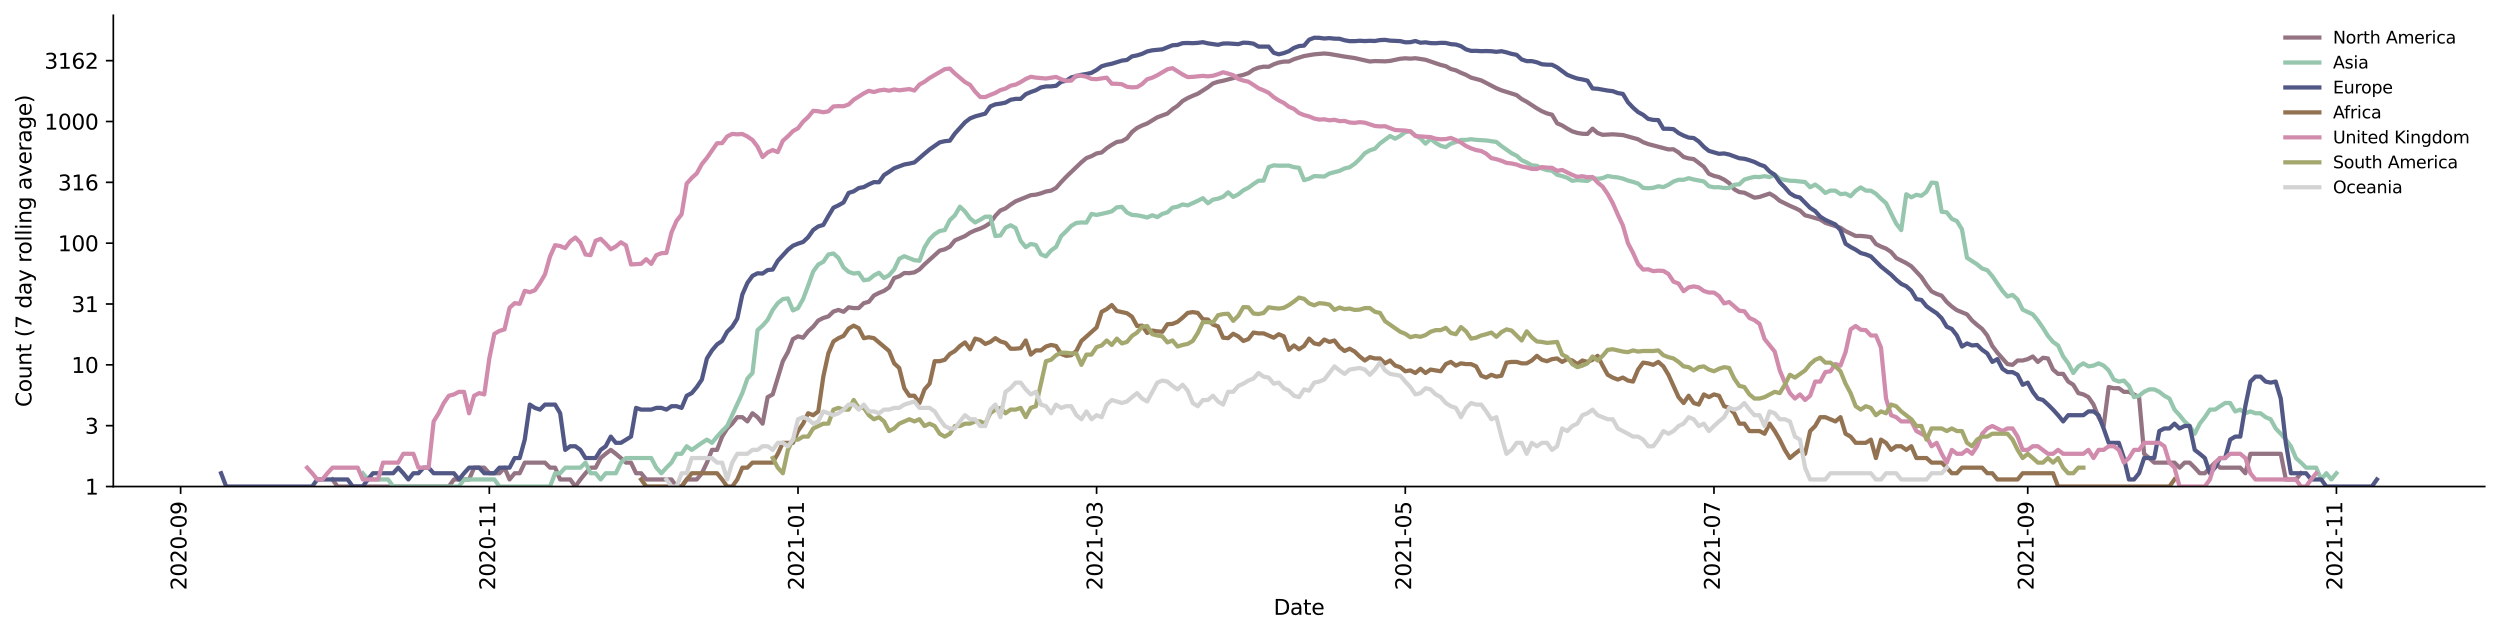 <?xml version="1.0" encoding="utf-8" standalone="no"?>
<!DOCTYPE svg PUBLIC "-//W3C//DTD SVG 1.1//EN"
  "http://www.w3.org/Graphics/SVG/1.1/DTD/svg11.dtd">
<svg height="298.621pt" version="1.1" viewBox="0 0 1176.528 298.621" width="1176.528pt" xmlns="http://www.w3.org/2000/svg" xmlns:xlink="http://www.w3.org/1999/xlink">
 <defs>
  <style type="text/css">*{stroke-linecap:butt;stroke-linejoin:round;}</style>
 </defs>
 <g id="figure_1">
  <g id="patch_1">
   <path d="M 0 298.621 
L 1176.528 298.621 
L 1176.528 0 
L 0 0 
z
" style="fill:#ffffff;"/>
  </g>
  <g id="axes_1">
   <g id="patch_2">
    <path d="M 53.328 228.96 
L 1169.328 228.96 
L 1169.328 7.2 
L 53.328 7.2 
z
" style="fill:#ffffff;"/>
   </g>
   <g id="matplotlib.axis_1">
    <g id="xtick_1">
     <g id="line2d_1">
      <defs>
       <path d="M 0 0 
L 0 3.5 
" id="mb4b8bef1fa" style="stroke:#000000;stroke-width:0.8;"/>
      </defs>
      <g>
       <use style="stroke:#000000;stroke-width:0.8;" x="85.003" xlink:href="#mb4b8bef1fa" y="228.96"/>
      </g>
     </g>
     <g id="text_1">
      <!-- 2020-09 -->
      <g transform="translate(87.762 277.743)rotate(-90)scale(0.1 -0.1)">
       <defs>
        <path d="M 1228 531 
L 3431 531 
L 3431 0 
L 469 0 
L 469 531 
Q 828 903 1448 1529 
Q 2069 2156 2228 2338 
Q 2531 2678 2651 2914 
Q 2772 3150 2772 3378 
Q 2772 3750 2511 3984 
Q 2250 4219 1831 4219 
Q 1534 4219 1204 4116 
Q 875 4013 500 3803 
L 500 4441 
Q 881 4594 1212 4672 
Q 1544 4750 1819 4750 
Q 2544 4750 2975 4387 
Q 3406 4025 3406 3419 
Q 3406 3131 3298 2873 
Q 3191 2616 2906 2266 
Q 2828 2175 2409 1742 
Q 1991 1309 1228 531 
z
" id="DejaVuSans-32" transform="scale(0.016)"/>
        <path d="M 2034 4250 
Q 1547 4250 1301 3770 
Q 1056 3291 1056 2328 
Q 1056 1369 1301 889 
Q 1547 409 2034 409 
Q 2525 409 2770 889 
Q 3016 1369 3016 2328 
Q 3016 3291 2770 3770 
Q 2525 4250 2034 4250 
z
M 2034 4750 
Q 2819 4750 3233 4129 
Q 3647 3509 3647 2328 
Q 3647 1150 3233 529 
Q 2819 -91 2034 -91 
Q 1250 -91 836 529 
Q 422 1150 422 2328 
Q 422 3509 836 4129 
Q 1250 4750 2034 4750 
z
" id="DejaVuSans-30" transform="scale(0.016)"/>
        <path d="M 313 2009 
L 1997 2009 
L 1997 1497 
L 313 1497 
L 313 2009 
z
" id="DejaVuSans-2d" transform="scale(0.016)"/>
        <path d="M 703 97 
L 703 672 
Q 941 559 1184 500 
Q 1428 441 1663 441 
Q 2288 441 2617 861 
Q 2947 1281 2994 2138 
Q 2813 1869 2534 1725 
Q 2256 1581 1919 1581 
Q 1219 1581 811 2004 
Q 403 2428 403 3163 
Q 403 3881 828 4315 
Q 1253 4750 1959 4750 
Q 2769 4750 3195 4129 
Q 3622 3509 3622 2328 
Q 3622 1225 3098 567 
Q 2575 -91 1691 -91 
Q 1453 -91 1209 -44 
Q 966 3 703 97 
z
M 1959 2075 
Q 2384 2075 2632 2365 
Q 2881 2656 2881 3163 
Q 2881 3666 2632 3958 
Q 2384 4250 1959 4250 
Q 1534 4250 1286 3958 
Q 1038 3666 1038 3163 
Q 1038 2656 1286 2365 
Q 1534 2075 1959 2075 
z
" id="DejaVuSans-39" transform="scale(0.016)"/>
       </defs>
       <use xlink:href="#DejaVuSans-32"/>
       <use x="63.623" xlink:href="#DejaVuSans-30"/>
       <use x="127.246" xlink:href="#DejaVuSans-32"/>
       <use x="190.869" xlink:href="#DejaVuSans-30"/>
       <use x="254.492" xlink:href="#DejaVuSans-2d"/>
       <use x="290.576" xlink:href="#DejaVuSans-30"/>
       <use x="354.199" xlink:href="#DejaVuSans-39"/>
      </g>
     </g>
    </g>
    <g id="xtick_2">
     <g id="line2d_2">
      <g>
       <use style="stroke:#000000;stroke-width:0.8;" x="230.278" xlink:href="#mb4b8bef1fa" y="228.96"/>
      </g>
     </g>
     <g id="text_2">
      <!-- 2020-11 -->
      <g transform="translate(233.038 277.743)rotate(-90)scale(0.1 -0.1)">
       <defs>
        <path d="M 794 531 
L 1825 531 
L 1825 4091 
L 703 3866 
L 703 4441 
L 1819 4666 
L 2450 4666 
L 2450 531 
L 3481 531 
L 3481 0 
L 794 0 
L 794 531 
z
" id="DejaVuSans-31" transform="scale(0.016)"/>
       </defs>
       <use xlink:href="#DejaVuSans-32"/>
       <use x="63.623" xlink:href="#DejaVuSans-30"/>
       <use x="127.246" xlink:href="#DejaVuSans-32"/>
       <use x="190.869" xlink:href="#DejaVuSans-30"/>
       <use x="254.492" xlink:href="#DejaVuSans-2d"/>
       <use x="290.576" xlink:href="#DejaVuSans-31"/>
       <use x="354.199" xlink:href="#DejaVuSans-31"/>
      </g>
     </g>
    </g>
    <g id="xtick_3">
     <g id="line2d_3">
      <g>
       <use style="stroke:#000000;stroke-width:0.8;" x="375.553" xlink:href="#mb4b8bef1fa" y="228.96"/>
      </g>
     </g>
     <g id="text_3">
      <!-- 2021-01 -->
      <g transform="translate(378.313 277.743)rotate(-90)scale(0.1 -0.1)">
       <use xlink:href="#DejaVuSans-32"/>
       <use x="63.623" xlink:href="#DejaVuSans-30"/>
       <use x="127.246" xlink:href="#DejaVuSans-32"/>
       <use x="190.869" xlink:href="#DejaVuSans-31"/>
       <use x="254.492" xlink:href="#DejaVuSans-2d"/>
       <use x="290.576" xlink:href="#DejaVuSans-30"/>
       <use x="354.199" xlink:href="#DejaVuSans-31"/>
      </g>
     </g>
    </g>
    <g id="xtick_4">
     <g id="line2d_4">
      <g>
       <use style="stroke:#000000;stroke-width:0.8;" x="516.066" xlink:href="#mb4b8bef1fa" y="228.96"/>
      </g>
     </g>
     <g id="text_4">
      <!-- 2021-03 -->
      <g transform="translate(518.825 277.743)rotate(-90)scale(0.1 -0.1)">
       <defs>
        <path d="M 2597 2516 
Q 3050 2419 3304 2112 
Q 3559 1806 3559 1356 
Q 3559 666 3084 287 
Q 2609 -91 1734 -91 
Q 1441 -91 1130 -33 
Q 819 25 488 141 
L 488 750 
Q 750 597 1062 519 
Q 1375 441 1716 441 
Q 2309 441 2620 675 
Q 2931 909 2931 1356 
Q 2931 1769 2642 2001 
Q 2353 2234 1838 2234 
L 1294 2234 
L 1294 2753 
L 1863 2753 
Q 2328 2753 2575 2939 
Q 2822 3125 2822 3475 
Q 2822 3834 2567 4026 
Q 2313 4219 1838 4219 
Q 1578 4219 1281 4162 
Q 984 4106 628 3988 
L 628 4550 
Q 988 4650 1302 4700 
Q 1616 4750 1894 4750 
Q 2613 4750 3031 4423 
Q 3450 4097 3450 3541 
Q 3450 3153 3228 2886 
Q 3006 2619 2597 2516 
z
" id="DejaVuSans-33" transform="scale(0.016)"/>
       </defs>
       <use xlink:href="#DejaVuSans-32"/>
       <use x="63.623" xlink:href="#DejaVuSans-30"/>
       <use x="127.246" xlink:href="#DejaVuSans-32"/>
       <use x="190.869" xlink:href="#DejaVuSans-31"/>
       <use x="254.492" xlink:href="#DejaVuSans-2d"/>
       <use x="290.576" xlink:href="#DejaVuSans-30"/>
       <use x="354.199" xlink:href="#DejaVuSans-33"/>
      </g>
     </g>
    </g>
    <g id="xtick_5">
     <g id="line2d_5">
      <g>
       <use style="stroke:#000000;stroke-width:0.8;" x="661.341" xlink:href="#mb4b8bef1fa" y="228.96"/>
      </g>
     </g>
     <g id="text_5">
      <!-- 2021-05 -->
      <g transform="translate(664.1 277.743)rotate(-90)scale(0.1 -0.1)">
       <defs>
        <path d="M 691 4666 
L 3169 4666 
L 3169 4134 
L 1269 4134 
L 1269 2991 
Q 1406 3038 1543 3061 
Q 1681 3084 1819 3084 
Q 2600 3084 3056 2656 
Q 3513 2228 3513 1497 
Q 3513 744 3044 326 
Q 2575 -91 1722 -91 
Q 1428 -91 1123 -41 
Q 819 9 494 109 
L 494 744 
Q 775 591 1075 516 
Q 1375 441 1709 441 
Q 2250 441 2565 725 
Q 2881 1009 2881 1497 
Q 2881 1984 2565 2268 
Q 2250 2553 1709 2553 
Q 1456 2553 1204 2497 
Q 953 2441 691 2322 
L 691 4666 
z
" id="DejaVuSans-35" transform="scale(0.016)"/>
       </defs>
       <use xlink:href="#DejaVuSans-32"/>
       <use x="63.623" xlink:href="#DejaVuSans-30"/>
       <use x="127.246" xlink:href="#DejaVuSans-32"/>
       <use x="190.869" xlink:href="#DejaVuSans-31"/>
       <use x="254.492" xlink:href="#DejaVuSans-2d"/>
       <use x="290.576" xlink:href="#DejaVuSans-30"/>
       <use x="354.199" xlink:href="#DejaVuSans-35"/>
      </g>
     </g>
    </g>
    <g id="xtick_6">
     <g id="line2d_6">
      <g>
       <use style="stroke:#000000;stroke-width:0.8;" x="806.616" xlink:href="#mb4b8bef1fa" y="228.96"/>
      </g>
     </g>
     <g id="text_6">
      <!-- 2021-07 -->
      <g transform="translate(809.376 277.743)rotate(-90)scale(0.1 -0.1)">
       <defs>
        <path d="M 525 4666 
L 3525 4666 
L 3525 4397 
L 1831 0 
L 1172 0 
L 2766 4134 
L 525 4134 
L 525 4666 
z
" id="DejaVuSans-37" transform="scale(0.016)"/>
       </defs>
       <use xlink:href="#DejaVuSans-32"/>
       <use x="63.623" xlink:href="#DejaVuSans-30"/>
       <use x="127.246" xlink:href="#DejaVuSans-32"/>
       <use x="190.869" xlink:href="#DejaVuSans-31"/>
       <use x="254.492" xlink:href="#DejaVuSans-2d"/>
       <use x="290.576" xlink:href="#DejaVuSans-30"/>
       <use x="354.199" xlink:href="#DejaVuSans-37"/>
      </g>
     </g>
    </g>
    <g id="xtick_7">
     <g id="line2d_7">
      <g>
       <use style="stroke:#000000;stroke-width:0.8;" x="954.273" xlink:href="#mb4b8bef1fa" y="228.96"/>
      </g>
     </g>
     <g id="text_7">
      <!-- 2021-09 -->
      <g transform="translate(957.032 277.743)rotate(-90)scale(0.1 -0.1)">
       <use xlink:href="#DejaVuSans-32"/>
       <use x="63.623" xlink:href="#DejaVuSans-30"/>
       <use x="127.246" xlink:href="#DejaVuSans-32"/>
       <use x="190.869" xlink:href="#DejaVuSans-31"/>
       <use x="254.492" xlink:href="#DejaVuSans-2d"/>
       <use x="290.576" xlink:href="#DejaVuSans-30"/>
       <use x="354.199" xlink:href="#DejaVuSans-39"/>
      </g>
     </g>
    </g>
    <g id="xtick_8">
     <g id="line2d_8">
      <g>
       <use style="stroke:#000000;stroke-width:0.8;" x="1099.548" xlink:href="#mb4b8bef1fa" y="228.96"/>
      </g>
     </g>
     <g id="text_8">
      <!-- 2021-11 -->
      <g transform="translate(1102.308 277.743)rotate(-90)scale(0.1 -0.1)">
       <use xlink:href="#DejaVuSans-32"/>
       <use x="63.623" xlink:href="#DejaVuSans-30"/>
       <use x="127.246" xlink:href="#DejaVuSans-32"/>
       <use x="190.869" xlink:href="#DejaVuSans-31"/>
       <use x="254.492" xlink:href="#DejaVuSans-2d"/>
       <use x="290.576" xlink:href="#DejaVuSans-31"/>
       <use x="354.199" xlink:href="#DejaVuSans-31"/>
      </g>
     </g>
    </g>
    <g id="text_9">
     <!-- Date -->
     <g transform="translate(599.377 289.341)scale(0.1 -0.1)">
      <defs>
       <path d="M 1259 4147 
L 1259 519 
L 2022 519 
Q 2988 519 3436 956 
Q 3884 1394 3884 2338 
Q 3884 3275 3436 3711 
Q 2988 4147 2022 4147 
L 1259 4147 
z
M 628 4666 
L 1925 4666 
Q 3281 4666 3915 4102 
Q 4550 3538 4550 2338 
Q 4550 1131 3912 565 
Q 3275 0 1925 0 
L 628 0 
L 628 4666 
z
" id="DejaVuSans-44" transform="scale(0.016)"/>
       <path d="M 2194 1759 
Q 1497 1759 1228 1600 
Q 959 1441 959 1056 
Q 959 750 1161 570 
Q 1363 391 1709 391 
Q 2188 391 2477 730 
Q 2766 1069 2766 1631 
L 2766 1759 
L 2194 1759 
z
M 3341 1997 
L 3341 0 
L 2766 0 
L 2766 531 
Q 2569 213 2275 61 
Q 1981 -91 1556 -91 
Q 1019 -91 701 211 
Q 384 513 384 1019 
Q 384 1609 779 1909 
Q 1175 2209 1959 2209 
L 2766 2209 
L 2766 2266 
Q 2766 2663 2505 2880 
Q 2244 3097 1772 3097 
Q 1472 3097 1187 3025 
Q 903 2953 641 2809 
L 641 3341 
Q 956 3463 1253 3523 
Q 1550 3584 1831 3584 
Q 2591 3584 2966 3190 
Q 3341 2797 3341 1997 
z
" id="DejaVuSans-61" transform="scale(0.016)"/>
       <path d="M 1172 4494 
L 1172 3500 
L 2356 3500 
L 2356 3053 
L 1172 3053 
L 1172 1153 
Q 1172 725 1289 603 
Q 1406 481 1766 481 
L 2356 481 
L 2356 0 
L 1766 0 
Q 1100 0 847 248 
Q 594 497 594 1153 
L 594 3053 
L 172 3053 
L 172 3500 
L 594 3500 
L 594 4494 
L 1172 4494 
z
" id="DejaVuSans-74" transform="scale(0.016)"/>
       <path d="M 3597 1894 
L 3597 1613 
L 953 1613 
Q 991 1019 1311 708 
Q 1631 397 2203 397 
Q 2534 397 2845 478 
Q 3156 559 3463 722 
L 3463 178 
Q 3153 47 2828 -22 
Q 2503 -91 2169 -91 
Q 1331 -91 842 396 
Q 353 884 353 1716 
Q 353 2575 817 3079 
Q 1281 3584 2069 3584 
Q 2775 3584 3186 3129 
Q 3597 2675 3597 1894 
z
M 3022 2063 
Q 3016 2534 2758 2815 
Q 2500 3097 2075 3097 
Q 1594 3097 1305 2825 
Q 1016 2553 972 2059 
L 3022 2063 
z
" id="DejaVuSans-65" transform="scale(0.016)"/>
      </defs>
      <use xlink:href="#DejaVuSans-44"/>
      <use x="77.002" xlink:href="#DejaVuSans-61"/>
      <use x="138.281" xlink:href="#DejaVuSans-74"/>
      <use x="177.49" xlink:href="#DejaVuSans-65"/>
     </g>
    </g>
   </g>
   <g id="matplotlib.axis_2">
    <g id="ytick_1">
     <g id="line2d_9">
      <defs>
       <path d="M 0 0 
L -3.5 0 
" id="m449730e80d" style="stroke:#000000;stroke-width:0.8;"/>
      </defs>
      <g>
       <use style="stroke:#000000;stroke-width:0.8;" x="53.328" xlink:href="#m449730e80d" y="228.96"/>
      </g>
     </g>
     <g id="text_10">
      <!-- 1 -->
      <g transform="translate(39.966 232.759)scale(0.1 -0.1)">
       <use xlink:href="#DejaVuSans-31"/>
      </g>
     </g>
    </g>
    <g id="ytick_2">
     <g id="line2d_10">
      <g>
       <use style="stroke:#000000;stroke-width:0.8;" x="53.328" xlink:href="#m449730e80d" y="200.331"/>
      </g>
     </g>
     <g id="text_11">
      <!-- 3 -->
      <g transform="translate(39.966 204.13)scale(0.1 -0.1)">
       <use xlink:href="#DejaVuSans-33"/>
      </g>
     </g>
    </g>
    <g id="ytick_3">
     <g id="line2d_11">
      <g>
       <use style="stroke:#000000;stroke-width:0.8;" x="53.328" xlink:href="#m449730e80d" y="171.701"/>
      </g>
     </g>
     <g id="text_12">
      <!-- 10 -->
      <g transform="translate(33.603 175.501)scale(0.1 -0.1)">
       <use xlink:href="#DejaVuSans-31"/>
       <use x="63.623" xlink:href="#DejaVuSans-30"/>
      </g>
     </g>
    </g>
    <g id="ytick_4">
     <g id="line2d_12">
      <g>
       <use style="stroke:#000000;stroke-width:0.8;" x="53.328" xlink:href="#m449730e80d" y="143.072"/>
      </g>
     </g>
     <g id="text_13">
      <!-- 31 -->
      <g transform="translate(33.603 146.871)scale(0.1 -0.1)">
       <use xlink:href="#DejaVuSans-33"/>
       <use x="63.623" xlink:href="#DejaVuSans-31"/>
      </g>
     </g>
    </g>
    <g id="ytick_5">
     <g id="line2d_13">
      <g>
       <use style="stroke:#000000;stroke-width:0.8;" x="53.328" xlink:href="#m449730e80d" y="114.443"/>
      </g>
     </g>
     <g id="text_14">
      <!-- 100 -->
      <g transform="translate(27.241 118.242)scale(0.1 -0.1)">
       <use xlink:href="#DejaVuSans-31"/>
       <use x="63.623" xlink:href="#DejaVuSans-30"/>
       <use x="127.246" xlink:href="#DejaVuSans-30"/>
      </g>
     </g>
    </g>
    <g id="ytick_6">
     <g id="line2d_14">
      <g>
       <use style="stroke:#000000;stroke-width:0.8;" x="53.328" xlink:href="#m449730e80d" y="85.813"/>
      </g>
     </g>
     <g id="text_15">
      <!-- 316 -->
      <g transform="translate(27.241 89.612)scale(0.1 -0.1)">
       <defs>
        <path d="M 2113 2584 
Q 1688 2584 1439 2293 
Q 1191 2003 1191 1497 
Q 1191 994 1439 701 
Q 1688 409 2113 409 
Q 2538 409 2786 701 
Q 3034 994 3034 1497 
Q 3034 2003 2786 2293 
Q 2538 2584 2113 2584 
z
M 3366 4563 
L 3366 3988 
Q 3128 4100 2886 4159 
Q 2644 4219 2406 4219 
Q 1781 4219 1451 3797 
Q 1122 3375 1075 2522 
Q 1259 2794 1537 2939 
Q 1816 3084 2150 3084 
Q 2853 3084 3261 2657 
Q 3669 2231 3669 1497 
Q 3669 778 3244 343 
Q 2819 -91 2113 -91 
Q 1303 -91 875 529 
Q 447 1150 447 2328 
Q 447 3434 972 4092 
Q 1497 4750 2381 4750 
Q 2619 4750 2861 4703 
Q 3103 4656 3366 4563 
z
" id="DejaVuSans-36" transform="scale(0.016)"/>
       </defs>
       <use xlink:href="#DejaVuSans-33"/>
       <use x="63.623" xlink:href="#DejaVuSans-31"/>
       <use x="127.246" xlink:href="#DejaVuSans-36"/>
      </g>
     </g>
    </g>
    <g id="ytick_7">
     <g id="line2d_15">
      <g>
       <use style="stroke:#000000;stroke-width:0.8;" x="53.328" xlink:href="#m449730e80d" y="57.184"/>
      </g>
     </g>
     <g id="text_16">
      <!-- 1000 -->
      <g transform="translate(20.878 60.983)scale(0.1 -0.1)">
       <use xlink:href="#DejaVuSans-31"/>
       <use x="63.623" xlink:href="#DejaVuSans-30"/>
       <use x="127.246" xlink:href="#DejaVuSans-30"/>
       <use x="190.869" xlink:href="#DejaVuSans-30"/>
      </g>
     </g>
    </g>
    <g id="ytick_8">
     <g id="line2d_16">
      <g>
       <use style="stroke:#000000;stroke-width:0.8;" x="53.328" xlink:href="#m449730e80d" y="28.555"/>
      </g>
     </g>
     <g id="text_17">
      <!-- 3162 -->
      <g transform="translate(20.878 32.354)scale(0.1 -0.1)">
       <use xlink:href="#DejaVuSans-33"/>
       <use x="63.623" xlink:href="#DejaVuSans-31"/>
       <use x="127.246" xlink:href="#DejaVuSans-36"/>
       <use x="190.869" xlink:href="#DejaVuSans-32"/>
      </g>
     </g>
    </g>
    <g id="text_18">
     <!-- Count (7 day rolling average) -->
     <g transform="translate(14.798 191.548)rotate(-90)scale(0.1 -0.1)">
      <defs>
       <path d="M 4122 4306 
L 4122 3641 
Q 3803 3938 3442 4084 
Q 3081 4231 2675 4231 
Q 1875 4231 1450 3742 
Q 1025 3253 1025 2328 
Q 1025 1406 1450 917 
Q 1875 428 2675 428 
Q 3081 428 3442 575 
Q 3803 722 4122 1019 
L 4122 359 
Q 3791 134 3420 21 
Q 3050 -91 2638 -91 
Q 1578 -91 968 557 
Q 359 1206 359 2328 
Q 359 3453 968 4101 
Q 1578 4750 2638 4750 
Q 3056 4750 3426 4639 
Q 3797 4528 4122 4306 
z
" id="DejaVuSans-43" transform="scale(0.016)"/>
       <path d="M 1959 3097 
Q 1497 3097 1228 2736 
Q 959 2375 959 1747 
Q 959 1119 1226 758 
Q 1494 397 1959 397 
Q 2419 397 2687 759 
Q 2956 1122 2956 1747 
Q 2956 2369 2687 2733 
Q 2419 3097 1959 3097 
z
M 1959 3584 
Q 2709 3584 3137 3096 
Q 3566 2609 3566 1747 
Q 3566 888 3137 398 
Q 2709 -91 1959 -91 
Q 1206 -91 779 398 
Q 353 888 353 1747 
Q 353 2609 779 3096 
Q 1206 3584 1959 3584 
z
" id="DejaVuSans-6f" transform="scale(0.016)"/>
       <path d="M 544 1381 
L 544 3500 
L 1119 3500 
L 1119 1403 
Q 1119 906 1312 657 
Q 1506 409 1894 409 
Q 2359 409 2629 706 
Q 2900 1003 2900 1516 
L 2900 3500 
L 3475 3500 
L 3475 0 
L 2900 0 
L 2900 538 
Q 2691 219 2414 64 
Q 2138 -91 1772 -91 
Q 1169 -91 856 284 
Q 544 659 544 1381 
z
M 1991 3584 
L 1991 3584 
z
" id="DejaVuSans-75" transform="scale(0.016)"/>
       <path d="M 3513 2113 
L 3513 0 
L 2938 0 
L 2938 2094 
Q 2938 2591 2744 2837 
Q 2550 3084 2163 3084 
Q 1697 3084 1428 2787 
Q 1159 2491 1159 1978 
L 1159 0 
L 581 0 
L 581 3500 
L 1159 3500 
L 1159 2956 
Q 1366 3272 1645 3428 
Q 1925 3584 2291 3584 
Q 2894 3584 3203 3211 
Q 3513 2838 3513 2113 
z
" id="DejaVuSans-6e" transform="scale(0.016)"/>
       <path id="DejaVuSans-20" transform="scale(0.016)"/>
       <path d="M 1984 4856 
Q 1566 4138 1362 3434 
Q 1159 2731 1159 2009 
Q 1159 1288 1364 580 
Q 1569 -128 1984 -844 
L 1484 -844 
Q 1016 -109 783 600 
Q 550 1309 550 2009 
Q 550 2706 781 3412 
Q 1013 4119 1484 4856 
L 1984 4856 
z
" id="DejaVuSans-28" transform="scale(0.016)"/>
       <path d="M 2906 2969 
L 2906 4863 
L 3481 4863 
L 3481 0 
L 2906 0 
L 2906 525 
Q 2725 213 2448 61 
Q 2172 -91 1784 -91 
Q 1150 -91 751 415 
Q 353 922 353 1747 
Q 353 2572 751 3078 
Q 1150 3584 1784 3584 
Q 2172 3584 2448 3432 
Q 2725 3281 2906 2969 
z
M 947 1747 
Q 947 1113 1208 752 
Q 1469 391 1925 391 
Q 2381 391 2643 752 
Q 2906 1113 2906 1747 
Q 2906 2381 2643 2742 
Q 2381 3103 1925 3103 
Q 1469 3103 1208 2742 
Q 947 2381 947 1747 
z
" id="DejaVuSans-64" transform="scale(0.016)"/>
       <path d="M 2059 -325 
Q 1816 -950 1584 -1140 
Q 1353 -1331 966 -1331 
L 506 -1331 
L 506 -850 
L 844 -850 
Q 1081 -850 1212 -737 
Q 1344 -625 1503 -206 
L 1606 56 
L 191 3500 
L 800 3500 
L 1894 763 
L 2988 3500 
L 3597 3500 
L 2059 -325 
z
" id="DejaVuSans-79" transform="scale(0.016)"/>
       <path d="M 2631 2963 
Q 2534 3019 2420 3045 
Q 2306 3072 2169 3072 
Q 1681 3072 1420 2755 
Q 1159 2438 1159 1844 
L 1159 0 
L 581 0 
L 581 3500 
L 1159 3500 
L 1159 2956 
Q 1341 3275 1631 3429 
Q 1922 3584 2338 3584 
Q 2397 3584 2469 3576 
Q 2541 3569 2628 3553 
L 2631 2963 
z
" id="DejaVuSans-72" transform="scale(0.016)"/>
       <path d="M 603 4863 
L 1178 4863 
L 1178 0 
L 603 0 
L 603 4863 
z
" id="DejaVuSans-6c" transform="scale(0.016)"/>
       <path d="M 603 3500 
L 1178 3500 
L 1178 0 
L 603 0 
L 603 3500 
z
M 603 4863 
L 1178 4863 
L 1178 4134 
L 603 4134 
L 603 4863 
z
" id="DejaVuSans-69" transform="scale(0.016)"/>
       <path d="M 2906 1791 
Q 2906 2416 2648 2759 
Q 2391 3103 1925 3103 
Q 1463 3103 1205 2759 
Q 947 2416 947 1791 
Q 947 1169 1205 825 
Q 1463 481 1925 481 
Q 2391 481 2648 825 
Q 2906 1169 2906 1791 
z
M 3481 434 
Q 3481 -459 3084 -895 
Q 2688 -1331 1869 -1331 
Q 1566 -1331 1297 -1286 
Q 1028 -1241 775 -1147 
L 775 -588 
Q 1028 -725 1275 -790 
Q 1522 -856 1778 -856 
Q 2344 -856 2625 -561 
Q 2906 -266 2906 331 
L 2906 616 
Q 2728 306 2450 153 
Q 2172 0 1784 0 
Q 1141 0 747 490 
Q 353 981 353 1791 
Q 353 2603 747 3093 
Q 1141 3584 1784 3584 
Q 2172 3584 2450 3431 
Q 2728 3278 2906 2969 
L 2906 3500 
L 3481 3500 
L 3481 434 
z
" id="DejaVuSans-67" transform="scale(0.016)"/>
       <path d="M 191 3500 
L 800 3500 
L 1894 563 
L 2988 3500 
L 3597 3500 
L 2284 0 
L 1503 0 
L 191 3500 
z
" id="DejaVuSans-76" transform="scale(0.016)"/>
       <path d="M 513 4856 
L 1013 4856 
Q 1481 4119 1714 3412 
Q 1947 2706 1947 2009 
Q 1947 1309 1714 600 
Q 1481 -109 1013 -844 
L 513 -844 
Q 928 -128 1133 580 
Q 1338 1288 1338 2009 
Q 1338 2731 1133 3434 
Q 928 4138 513 4856 
z
" id="DejaVuSans-29" transform="scale(0.016)"/>
      </defs>
      <use xlink:href="#DejaVuSans-43"/>
      <use x="69.824" xlink:href="#DejaVuSans-6f"/>
      <use x="131.006" xlink:href="#DejaVuSans-75"/>
      <use x="194.385" xlink:href="#DejaVuSans-6e"/>
      <use x="257.764" xlink:href="#DejaVuSans-74"/>
      <use x="296.973" xlink:href="#DejaVuSans-20"/>
      <use x="328.76" xlink:href="#DejaVuSans-28"/>
      <use x="367.773" xlink:href="#DejaVuSans-37"/>
      <use x="431.396" xlink:href="#DejaVuSans-20"/>
      <use x="463.184" xlink:href="#DejaVuSans-64"/>
      <use x="526.66" xlink:href="#DejaVuSans-61"/>
      <use x="587.939" xlink:href="#DejaVuSans-79"/>
      <use x="647.119" xlink:href="#DejaVuSans-20"/>
      <use x="678.906" xlink:href="#DejaVuSans-72"/>
      <use x="717.77" xlink:href="#DejaVuSans-6f"/>
      <use x="778.951" xlink:href="#DejaVuSans-6c"/>
      <use x="806.734" xlink:href="#DejaVuSans-6c"/>
      <use x="834.518" xlink:href="#DejaVuSans-69"/>
      <use x="862.301" xlink:href="#DejaVuSans-6e"/>
      <use x="925.68" xlink:href="#DejaVuSans-67"/>
      <use x="989.156" xlink:href="#DejaVuSans-20"/>
      <use x="1020.943" xlink:href="#DejaVuSans-61"/>
      <use x="1082.223" xlink:href="#DejaVuSans-76"/>
      <use x="1141.402" xlink:href="#DejaVuSans-65"/>
      <use x="1202.926" xlink:href="#DejaVuSans-72"/>
      <use x="1244.039" xlink:href="#DejaVuSans-61"/>
      <use x="1305.318" xlink:href="#DejaVuSans-67"/>
      <use x="1368.795" xlink:href="#DejaVuSans-65"/>
      <use x="1430.318" xlink:href="#DejaVuSans-29"/>
     </g>
    </g>
   </g>
   <g id="line2d_17">
    <path clip-path="url(#pef9913f8cd)" d="M 156.45 225.639 
L 158.831 228.96 
L 211.226 228.96 
L 213.607 225.639 
L 220.752 225.639 
L 223.134 220.091 
L 227.897 220.091 
L 230.278 222.711 
L 235.041 222.711 
L 237.423 220.091 
L 239.804 225.639 
L 242.186 222.711 
L 244.568 222.711 
L 246.949 217.72 
L 256.475 217.72 
L 258.857 220.091 
L 261.238 220.091 
L 263.62 225.639 
L 268.383 225.639 
L 270.765 228.96 
L 273.146 225.639 
L 275.528 222.711 
L 277.909 220.091 
L 280.291 220.091 
L 282.673 215.557 
L 285.054 213.566 
L 287.436 211.723 
L 289.817 213.566 
L 292.199 215.557 
L 294.58 217.72 
L 296.962 217.72 
L 299.343 222.711 
L 301.725 222.711 
L 304.107 225.639 
L 316.014 225.639 
L 318.396 228.96 
L 320.778 228.96 
L 323.159 225.639 
L 327.922 225.639 
L 330.304 222.711 
L 332.685 217.72 
L 335.067 211.723 
L 337.448 211.723 
L 339.83 205.474 
L 342.212 201.641 
L 344.593 199.378 
L 346.975 196.33 
L 349.356 196.33 
L 351.738 198.32 
L 354.119 194.487 
L 356.501 196.33 
L 358.883 199.378 
L 361.264 186.893 
L 363.646 185.617 
L 368.409 169.986 
L 370.79 165.73 
L 373.172 159.573 
L 375.553 158.298 
L 377.935 158.928 
L 380.317 155.928 
L 382.698 153.764 
L 385.08 150.835 
L 387.461 149.637 
L 389.843 148.916 
L 392.224 146.61 
L 394.606 145.845 
L 396.988 146.74 
L 399.369 144.62 
L 401.751 144.981 
L 404.132 144.981 
L 406.514 142.666 
L 408.895 142.012 
L 411.277 139.071 
L 413.658 137.858 
L 416.04 136.875 
L 418.422 135.265 
L 420.803 130.841 
L 423.185 130.03 
L 425.566 128.483 
L 427.948 128.546 
L 430.329 128.173 
L 432.711 126.793 
L 435.093 124.401 
L 442.237 117.946 
L 444.619 117.34 
L 447 116.095 
L 449.382 113.128 
L 454.145 111.091 
L 456.527 109.498 
L 458.908 108.415 
L 461.29 107.593 
L 463.671 106.459 
L 466.053 104.911 
L 468.434 101.542 
L 470.816 99.049 
L 473.198 98.074 
L 475.579 96.299 
L 477.961 94.739 
L 485.105 91.857 
L 487.487 91.614 
L 489.868 90.984 
L 492.25 90.128 
L 494.632 89.717 
L 497.013 88.411 
L 499.395 85.697 
L 501.776 83.199 
L 508.921 76.355 
L 511.303 74.392 
L 513.684 73.479 
L 516.066 72.212 
L 518.447 71.774 
L 520.829 69.739 
L 523.21 68.171 
L 525.592 66.816 
L 527.973 66.437 
L 530.355 65.107 
L 532.737 62.084 
L 535.118 60.222 
L 537.5 59.042 
L 539.881 58.114 
L 544.644 55.201 
L 549.408 53.441 
L 551.789 51.392 
L 554.171 49.787 
L 556.552 47.524 
L 558.934 46.158 
L 561.315 45.071 
L 563.697 44.112 
L 568.46 41.085 
L 570.842 39.254 
L 573.223 38.48 
L 575.605 38.009 
L 580.368 36.762 
L 582.749 35.807 
L 585.131 35.236 
L 587.513 34.404 
L 589.894 32.756 
L 592.276 31.834 
L 594.657 31.378 
L 597.039 31.442 
L 599.42 30.272 
L 601.802 29.422 
L 604.183 28.99 
L 606.565 28.948 
L 608.947 27.852 
L 613.71 26.383 
L 618.473 25.567 
L 623.236 25.17 
L 625.617 25.392 
L 632.762 26.626 
L 637.525 27.323 
L 644.67 28.945 
L 647.052 28.738 
L 651.815 28.863 
L 654.196 28.659 
L 658.959 27.65 
L 661.341 27.437 
L 663.722 27.599 
L 666.104 27.4 
L 670.867 28.129 
L 678.012 30.561 
L 680.393 31.145 
L 682.775 32.469 
L 685.157 33.107 
L 687.538 34.255 
L 689.92 35.228 
L 692.301 36.532 
L 697.064 37.819 
L 704.209 41.516 
L 706.591 42.508 
L 713.735 44.75 
L 716.117 46.625 
L 718.498 47.9 
L 723.262 50.995 
L 725.643 52.356 
L 728.025 53.365 
L 730.406 53.985 
L 732.788 58.018 
L 735.169 59.038 
L 737.551 60.517 
L 739.932 61.826 
L 742.314 62.551 
L 744.696 62.956 
L 747.077 63.023 
L 749.459 60.557 
L 751.84 62.587 
L 754.222 63.449 
L 758.985 63.208 
L 763.748 63.554 
L 768.511 64.888 
L 770.893 65.546 
L 773.274 66.916 
L 775.656 67.798 
L 785.182 70.311 
L 787.564 70.25 
L 789.945 71.749 
L 792.327 73.865 
L 794.708 74.549 
L 797.09 74.879 
L 801.853 78.487 
L 804.235 81.803 
L 806.616 82.778 
L 808.998 83.361 
L 811.379 84.517 
L 813.761 86.182 
L 816.142 89.056 
L 818.524 90.396 
L 820.906 90.695 
L 825.669 93.03 
L 828.05 92.687 
L 832.813 91.095 
L 835.195 92.51 
L 837.577 94.515 
L 842.34 96.853 
L 844.721 97.89 
L 847.103 99.049 
L 849.484 101.331 
L 851.866 101.925 
L 856.629 103.316 
L 859.011 104.862 
L 866.155 107.191 
L 868.537 108.78 
L 873.3 111.06 
L 875.682 111.029 
L 878.063 111.247 
L 880.445 111.624 
L 882.826 114.836 
L 885.208 116.057 
L 887.589 116.984 
L 889.971 118.568 
L 892.352 121.408 
L 897.116 123.825 
L 899.497 125.319 
L 904.26 130.432 
L 906.642 134.063 
L 909.023 137.139 
L 911.405 138.317 
L 913.787 139.167 
L 916.168 142.12 
L 918.55 144.264 
L 920.931 145.971 
L 925.694 147.94 
L 928.076 150.835 
L 930.457 152.915 
L 932.839 154.823 
L 935.221 157.887 
L 937.602 162.832 
L 939.984 166.011 
L 944.747 171.349 
L 947.128 171.701 
L 949.51 169.656 
L 951.892 169.656 
L 954.273 169.01 
L 956.655 167.767 
L 959.036 170.319 
L 961.418 168.381 
L 963.799 168.694 
L 966.181 173.93 
L 968.562 175.953 
L 970.944 175.953 
L 973.326 179.576 
L 975.707 181.084 
L 978.089 185.003 
L 980.47 185.617 
L 982.852 186.893 
L 985.233 190.401 
L 987.615 196.33 
L 989.996 200.484 
L 992.378 182.142 
L 994.76 182.688 
L 997.141 182.688 
L 999.523 184.404 
L 1001.904 184.404 
L 1006.667 186.893 
L 1009.049 213.566 
L 1011.431 215.557 
L 1013.812 217.72 
L 1023.338 217.72 
L 1025.72 220.091 
L 1028.101 217.72 
L 1030.483 217.72 
L 1032.865 220.091 
L 1035.246 222.711 
L 1037.628 222.711 
L 1040.009 220.091 
L 1042.391 217.72 
L 1044.772 220.091 
L 1054.299 220.091 
L 1056.68 222.711 
L 1059.062 213.566 
L 1073.351 213.566 
L 1075.733 225.639 
L 1080.496 225.639 
L 1082.877 222.711 
L 1082.877 222.711 
" style="fill:none;stroke:#947383;stroke-linecap:square;stroke-width:2;"/>
   </g>
   <g id="line2d_18">
    <path clip-path="url(#pef9913f8cd)" d="M 170.739 222.711 
L 173.121 225.639 
L 182.647 225.639 
L 185.029 228.96 
L 215.989 228.96 
L 218.37 225.639 
L 232.66 225.639 
L 235.041 228.96 
L 258.857 228.96 
L 261.238 222.711 
L 263.62 222.711 
L 266.002 220.091 
L 273.146 220.091 
L 275.528 217.72 
L 277.909 222.711 
L 280.291 222.711 
L 282.673 225.639 
L 285.054 222.711 
L 289.817 222.711 
L 292.199 217.72 
L 294.58 215.557 
L 306.488 215.557 
L 308.87 220.091 
L 311.251 222.711 
L 313.633 220.091 
L 316.014 217.72 
L 318.396 213.566 
L 320.778 213.566 
L 323.159 210.008 
L 325.541 211.723 
L 330.304 208.403 
L 332.685 206.895 
L 335.067 208.403 
L 337.448 205.474 
L 339.83 202.854 
L 342.212 200.484 
L 349.356 185.003 
L 351.738 178.155 
L 354.119 175.535 
L 356.501 155.369 
L 358.883 153.251 
L 361.264 150.53 
L 363.646 145.845 
L 366.027 142.666 
L 368.409 140.752 
L 370.79 140.447 
L 373.172 146.098 
L 375.553 144.981 
L 377.935 140.752 
L 380.317 134.458 
L 382.698 127.745 
L 385.08 124.508 
L 387.461 123.211 
L 389.843 119.77 
L 392.224 119.291 
L 394.606 121.408 
L 396.988 125.876 
L 399.369 127.927 
L 401.751 128.734 
L 404.132 128.421 
L 406.514 131.893 
L 408.895 131.537 
L 411.277 129.634 
L 413.658 128.359 
L 416.04 130.841 
L 418.422 129.504 
L 420.803 126.793 
L 423.185 121.787 
L 425.566 120.576 
L 430.329 122.464 
L 432.711 122.71 
L 435.093 116.439 
L 437.474 112.562 
L 439.856 110.207 
L 442.237 108.695 
L 444.619 108.276 
L 447 103.613 
L 449.382 101.31 
L 451.763 97.277 
L 454.145 99.532 
L 456.527 102.777 
L 458.908 104.67 
L 461.29 103.43 
L 463.671 101.968 
L 466.053 101.968 
L 468.434 111.091 
L 470.816 110.813 
L 473.198 107.191 
L 475.579 105.999 
L 477.961 107.324 
L 480.342 113.399 
L 482.724 116.324 
L 485.105 114.8 
L 487.487 115.31 
L 489.868 119.683 
L 492.25 120.667 
L 494.632 117.865 
L 497.013 116.209 
L 499.395 111.091 
L 501.776 108.809 
L 504.158 106.305 
L 506.539 104.911 
L 508.921 104.694 
L 511.303 104.742 
L 513.684 100.669 
L 516.066 101.164 
L 520.829 100.104 
L 523.21 99.473 
L 525.592 97.582 
L 527.973 97.331 
L 530.355 100.004 
L 532.737 101.143 
L 535.118 101.31 
L 537.5 101.775 
L 539.881 102.358 
L 542.263 101.31 
L 544.644 102.163 
L 547.026 100.649 
L 549.408 99.945 
L 551.789 97.726 
L 554.171 97.277 
L 556.552 96.214 
L 558.934 96.661 
L 563.697 94.499 
L 566.078 93.256 
L 568.46 95.657 
L 570.842 93.948 
L 573.223 93.5 
L 575.605 92.613 
L 577.986 90.505 
L 580.368 92.657 
L 582.749 91.459 
L 585.131 89.56 
L 587.513 88.349 
L 589.894 86.596 
L 592.276 85.035 
L 594.657 85.002 
L 597.039 78.655 
L 599.42 77.81 
L 601.802 77.973 
L 606.565 77.941 
L 608.947 78.68 
L 611.328 78.951 
L 613.71 84.785 
L 616.091 84.094 
L 618.473 82.867 
L 623.236 83.078 
L 625.617 81.669 
L 630.381 80.408 
L 632.762 79.277 
L 635.144 78.714 
L 637.525 77.08 
L 639.907 74.836 
L 642.288 72.109 
L 644.67 70.748 
L 647.052 69.982 
L 649.433 67.522 
L 654.196 64.018 
L 656.578 65.254 
L 658.959 63.938 
L 661.341 62.153 
L 663.722 61.753 
L 666.104 63.739 
L 668.486 65.142 
L 670.867 67.597 
L 673.249 65.353 
L 675.63 67.206 
L 678.012 68.64 
L 680.393 69.238 
L 682.775 67.603 
L 685.157 66.832 
L 687.538 65.841 
L 689.92 65.861 
L 692.301 65.506 
L 694.683 65.816 
L 699.446 66.104 
L 704.209 66.795 
L 706.591 68.73 
L 711.354 72.089 
L 713.735 73.275 
L 716.117 75.413 
L 718.498 76.471 
L 720.88 77.826 
L 723.262 78.031 
L 725.643 79.312 
L 728.025 80.049 
L 730.406 80.336 
L 732.788 82.246 
L 735.169 82.867 
L 737.551 83.648 
L 739.932 85.089 
L 742.314 84.753 
L 747.077 85.166 
L 749.459 83.741 
L 751.84 84.157 
L 754.222 83.803 
L 756.603 82.827 
L 758.985 83.26 
L 761.367 83.494 
L 763.748 84.063 
L 766.13 84.969 
L 768.511 85.607 
L 770.893 86.388 
L 773.274 88.424 
L 775.656 88.574 
L 778.037 88.411 
L 780.419 87.65 
L 782.801 88.064 
L 785.182 86.946 
L 787.564 85.43 
L 789.945 84.592 
L 792.327 84.624 
L 794.708 83.844 
L 797.09 84.485 
L 801.853 85.385 
L 804.235 87.674 
L 806.616 88.126 
L 808.998 88.101 
L 811.379 88.486 
L 813.761 88.474 
L 816.142 86.958 
L 818.524 86.735 
L 820.906 84.507 
L 823.287 83.792 
L 825.669 83.219 
L 828.05 83.341 
L 830.432 82.897 
L 832.813 83.351 
L 835.195 82.246 
L 837.577 84.094 
L 839.958 84.656 
L 842.34 85.045 
L 844.721 85.155 
L 849.484 85.663 
L 851.866 88.126 
L 854.247 86.864 
L 856.629 88.574 
L 859.011 90.819 
L 861.392 89.678 
L 863.774 89.743 
L 866.155 91.36 
L 868.537 91.095 
L 870.918 92.349 
L 873.3 89.809 
L 875.682 88.2 
L 878.063 89.691 
L 880.445 89.743 
L 882.826 91.179 
L 885.208 93.515 
L 887.589 95.59 
L 892.352 105.203 
L 894.734 108.276 
L 897.116 91.403 
L 899.497 92.85 
L 901.879 91.685 
L 904.26 92.145 
L 906.642 90.235 
L 909.023 85.91 
L 911.405 86.159 
L 913.787 99.669 
L 916.168 99.925 
L 918.55 103 
L 920.931 104.03 
L 923.313 107.918 
L 925.694 121.314 
L 930.457 124.401 
L 932.839 126.387 
L 935.221 127.145 
L 937.602 129.964 
L 942.365 136.875 
L 944.747 139.554 
L 947.128 138.786 
L 949.51 140.958 
L 951.892 145.72 
L 956.655 147.94 
L 959.036 150.835 
L 961.418 154.288 
L 963.799 158.092 
L 966.181 160.918 
L 968.562 162.584 
L 970.944 167.767 
L 973.326 171.001 
L 975.707 175.535 
L 978.089 172.422 
L 980.47 171.001 
L 982.852 172.422 
L 985.233 172.059 
L 987.615 171.001 
L 989.996 172.059 
L 992.378 174.321 
L 994.76 178.619 
L 997.141 179.576 
L 999.523 179.093 
L 1001.904 181.607 
L 1004.286 186.893 
L 1006.667 186.247 
L 1009.049 184.404 
L 1011.431 183.247 
L 1013.812 183.247 
L 1016.194 184.404 
L 1018.575 186.247 
L 1020.957 187.556 
L 1023.338 192.771 
L 1025.72 195.391 
L 1028.101 198.32 
L 1030.483 200.484 
L 1032.865 204.129 
L 1035.246 199.378 
L 1037.628 196.33 
L 1040.009 192.771 
L 1042.391 192.771 
L 1047.154 189.659 
L 1049.536 189.659 
L 1051.917 193.614 
L 1054.299 192.771 
L 1056.68 194.487 
L 1059.062 193.614 
L 1061.443 194.487 
L 1063.825 194.487 
L 1066.206 196.33 
L 1068.588 197.305 
L 1070.97 201.641 
L 1073.351 204.129 
L 1075.733 206.895 
L 1078.114 210.008 
L 1080.496 215.557 
L 1082.877 217.72 
L 1085.259 220.091 
L 1090.022 220.091 
L 1092.404 225.639 
L 1094.785 222.711 
L 1097.167 225.639 
L 1099.548 222.711 
L 1099.548 222.711 
" style="fill:none;stroke:#96c6ad;stroke-linecap:square;stroke-width:2;"/>
   </g>
   <g id="line2d_19">
    <path clip-path="url(#pef9913f8cd)" d="M 104.055 222.711 
L 106.437 228.96 
L 146.924 228.96 
L 149.305 225.639 
L 163.594 225.639 
L 165.976 228.96 
L 170.739 228.96 
L 173.121 225.639 
L 175.502 222.711 
L 185.029 222.711 
L 187.41 220.091 
L 189.792 222.711 
L 192.173 225.639 
L 194.555 222.711 
L 196.936 222.711 
L 199.318 220.091 
L 201.699 220.091 
L 204.081 222.711 
L 213.607 222.711 
L 215.989 225.639 
L 218.37 222.711 
L 220.752 220.091 
L 225.515 220.091 
L 227.897 222.711 
L 232.66 222.711 
L 235.041 220.091 
L 239.804 220.091 
L 242.186 215.557 
L 244.568 215.557 
L 246.949 206.895 
L 249.331 190.401 
L 251.712 191.956 
L 254.094 192.771 
L 256.475 190.401 
L 261.238 190.401 
L 263.62 194.487 
L 266.002 211.723 
L 268.383 210.008 
L 270.765 210.008 
L 273.146 211.723 
L 275.528 215.557 
L 280.291 215.557 
L 282.673 211.723 
L 285.054 210.008 
L 287.436 205.474 
L 289.817 208.403 
L 292.199 208.403 
L 296.962 205.474 
L 299.343 191.956 
L 301.725 192.771 
L 306.488 192.771 
L 308.87 191.956 
L 311.251 191.956 
L 313.633 192.771 
L 316.014 191.166 
L 318.396 191.166 
L 320.778 191.956 
L 323.159 186.247 
L 325.541 185.003 
L 327.922 182.142 
L 330.304 178.619 
L 332.685 168.694 
L 335.067 164.905 
L 337.448 162.097 
L 339.83 160.462 
L 342.212 156.117 
L 344.593 153.764 
L 346.975 149.931 
L 349.356 138.597 
L 351.738 133.142 
L 354.119 129.831 
L 356.501 128.609 
L 358.883 128.734 
L 361.264 127.086 
L 363.646 126.851 
L 366.027 122.76 
L 370.79 117.541 
L 373.172 115.643 
L 375.553 114.657 
L 377.935 113.881 
L 380.317 111.624 
L 382.698 108.221 
L 385.08 106.562 
L 387.461 105.848 
L 389.843 101.669 
L 392.224 97.745 
L 394.606 96.627 
L 396.988 95.259 
L 399.369 90.791 
L 401.751 90.048 
L 404.132 88.511 
L 406.514 88.04 
L 408.895 86.759 
L 411.277 85.708 
L 413.658 85.764 
L 416.04 82.363 
L 418.422 80.855 
L 420.803 79.191 
L 425.566 77.406 
L 427.948 76.985 
L 430.329 76.44 
L 435.093 72.323 
L 437.474 70.329 
L 442.237 66.995 
L 444.619 66.447 
L 447 66.216 
L 449.382 62.831 
L 454.145 57.563 
L 456.527 55.728 
L 458.908 54.778 
L 463.671 53.475 
L 466.053 50.082 
L 468.434 49.1 
L 470.816 48.774 
L 473.198 48.285 
L 475.579 46.955 
L 477.961 46.537 
L 480.342 46.518 
L 482.724 44.323 
L 485.105 43.304 
L 487.487 42.461 
L 489.868 41.154 
L 492.25 40.668 
L 494.632 40.648 
L 497.013 40.372 
L 499.395 38.505 
L 501.776 37.992 
L 504.158 36.424 
L 506.539 35.898 
L 508.921 35.189 
L 511.303 34.817 
L 513.684 34.275 
L 516.066 32.928 
L 518.447 31.184 
L 520.829 30.483 
L 523.21 30.006 
L 527.973 28.523 
L 530.355 28.205 
L 532.737 26.526 
L 535.118 26.072 
L 537.5 25.336 
L 539.881 24.218 
L 542.263 23.675 
L 547.026 23.213 
L 551.789 21.304 
L 554.171 21.141 
L 556.552 20.312 
L 558.934 20.232 
L 561.315 20.324 
L 563.697 20.178 
L 566.078 19.852 
L 568.46 20.41 
L 573.223 21.097 
L 575.605 20.483 
L 577.986 20.44 
L 582.749 20.777 
L 585.131 20.076 
L 587.513 20.173 
L 589.894 20.56 
L 592.276 21.937 
L 597.039 21.916 
L 599.42 24.847 
L 601.802 25.563 
L 604.183 24.976 
L 606.565 24.094 
L 608.947 22.541 
L 611.328 21.682 
L 613.71 21.47 
L 616.091 18.688 
L 618.473 17.76 
L 620.854 17.794 
L 623.236 18.12 
L 625.617 17.932 
L 627.999 18.198 
L 630.381 18.232 
L 632.762 18.946 
L 635.144 19.368 
L 637.525 19.361 
L 639.907 19.178 
L 642.288 19.326 
L 644.67 19.199 
L 647.052 19.292 
L 649.433 18.859 
L 651.815 18.76 
L 654.196 19.125 
L 658.959 19.342 
L 661.341 19.91 
L 663.722 19.86 
L 666.104 19.298 
L 668.486 20.102 
L 670.867 19.921 
L 673.249 20.291 
L 675.63 20.352 
L 678.012 20.156 
L 680.393 20.205 
L 682.775 20.78 
L 685.157 20.963 
L 687.538 21.715 
L 689.92 23.232 
L 692.301 23.941 
L 694.683 23.923 
L 697.064 24.085 
L 699.446 24.021 
L 701.827 24.104 
L 704.209 24.401 
L 706.591 24.089 
L 708.972 24.637 
L 711.354 25.355 
L 713.735 25.802 
L 716.117 27.995 
L 718.498 28.768 
L 720.88 28.768 
L 723.262 29.311 
L 725.643 30.236 
L 728.025 30.437 
L 730.406 30.483 
L 732.788 31.69 
L 737.551 35.204 
L 739.932 36.157 
L 742.314 36.973 
L 744.696 37.391 
L 747.077 37.955 
L 749.459 41.619 
L 751.84 41.781 
L 756.603 42.627 
L 758.985 42.903 
L 761.367 43.795 
L 763.748 44.201 
L 766.13 48.124 
L 768.511 50.64 
L 770.893 52.742 
L 773.274 54.035 
L 775.656 55.947 
L 778.037 56.421 
L 780.419 56.525 
L 782.801 60.582 
L 785.182 60.614 
L 787.564 60.778 
L 789.945 62.609 
L 792.327 63.817 
L 794.708 64.753 
L 797.09 64.961 
L 799.472 66.597 
L 801.853 69.117 
L 804.235 71.013 
L 808.998 72.395 
L 811.379 72.212 
L 813.761 72.725 
L 818.524 74.47 
L 820.906 74.721 
L 823.287 75.406 
L 825.669 76.225 
L 828.05 77.43 
L 830.432 78.262 
L 832.813 80.718 
L 835.195 82.266 
L 837.577 85.775 
L 839.958 88.2 
L 842.34 90.943 
L 844.721 92.378 
L 847.103 92.985 
L 851.866 97.817 
L 854.247 99.357 
L 856.629 101.968 
L 859.011 103.476 
L 863.774 105.648 
L 866.155 108.332 
L 868.537 114.692 
L 870.918 116.247 
L 873.3 117.501 
L 875.682 119.076 
L 878.063 119.726 
L 880.445 120.667 
L 885.208 125.43 
L 889.971 129.245 
L 892.352 131.608 
L 894.734 133.599 
L 897.116 134.697 
L 899.497 136.788 
L 901.879 140.752 
L 904.26 141.165 
L 906.642 144.146 
L 909.023 145.845 
L 911.405 147.4 
L 913.787 149.783 
L 916.168 153.764 
L 918.55 154.823 
L 920.931 157.887 
L 923.313 163.082 
L 925.694 161.619 
L 928.076 162.584 
L 930.457 162.339 
L 932.839 164.636 
L 935.221 166.295 
L 937.602 170.319 
L 939.984 169.01 
L 942.365 173.544 
L 944.747 175.124 
L 947.128 175.124 
L 949.51 176.378 
L 951.892 181.084 
L 954.273 180.068 
L 956.655 184.404 
L 959.036 187.556 
L 961.418 188.237 
L 963.799 190.401 
L 966.181 192.771 
L 968.562 195.391 
L 970.944 198.32 
L 973.326 195.391 
L 980.47 195.391 
L 982.852 193.614 
L 985.233 193.614 
L 987.615 195.391 
L 989.996 201.641 
L 992.378 208.403 
L 997.141 208.403 
L 999.523 215.557 
L 1001.904 225.639 
L 1004.286 225.639 
L 1006.667 222.711 
L 1009.049 215.557 
L 1013.812 215.557 
L 1016.194 202.854 
L 1018.575 201.641 
L 1020.957 201.641 
L 1023.338 199.378 
L 1025.72 201.641 
L 1028.101 200.484 
L 1030.483 200.484 
L 1032.865 211.723 
L 1035.246 213.566 
L 1037.628 215.557 
L 1040.009 222.711 
L 1042.391 220.091 
L 1044.772 215.557 
L 1047.154 215.557 
L 1049.536 206.895 
L 1051.917 205.474 
L 1054.299 205.474 
L 1056.68 191.166 
L 1059.062 179.576 
L 1061.443 177.25 
L 1063.825 177.25 
L 1066.206 179.576 
L 1068.588 180.068 
L 1070.97 179.576 
L 1073.351 187.556 
L 1075.733 208.403 
L 1078.114 222.711 
L 1085.259 222.711 
L 1087.641 225.639 
L 1092.404 225.639 
L 1094.785 228.96 
L 1116.219 228.96 
L 1118.601 225.639 
L 1118.601 225.639 
" style="fill:none;stroke:#525886;stroke-linecap:square;stroke-width:2;"/>
   </g>
   <g id="line2d_20">
    <path clip-path="url(#pef9913f8cd)" d="M 301.725 225.639 
L 304.107 228.96 
L 320.778 228.96 
L 323.159 225.639 
L 325.541 222.711 
L 337.448 222.711 
L 339.83 225.639 
L 342.212 228.96 
L 344.593 228.96 
L 346.975 225.639 
L 349.356 220.091 
L 351.738 220.091 
L 354.119 217.72 
L 363.646 217.72 
L 366.027 213.566 
L 368.409 208.403 
L 373.172 208.403 
L 375.553 202.854 
L 377.935 199.378 
L 380.317 194.487 
L 382.698 195.391 
L 385.08 193.614 
L 387.461 177.25 
L 389.843 166.295 
L 392.224 160.689 
L 394.606 159.141 
L 396.988 158.092 
L 399.369 154.643 
L 401.751 153.251 
L 404.132 154.465 
L 406.514 159.141 
L 408.895 158.716 
L 411.277 159.141 
L 418.422 165.177 
L 420.803 171.001 
L 423.185 173.164 
L 425.566 182.688 
L 427.948 186.247 
L 430.329 186.247 
L 432.711 189.659 
L 435.093 183.247 
L 437.474 180.571 
L 439.856 169.986 
L 442.237 169.986 
L 444.619 169.331 
L 447 166.582 
L 449.382 165.177 
L 451.763 162.832 
L 454.145 161.149 
L 456.527 164.37 
L 458.908 159.356 
L 461.29 160.014 
L 463.671 161.856 
L 466.053 160.918 
L 468.434 159.141 
L 470.816 160.689 
L 473.198 161.383 
L 475.579 164.107 
L 477.961 164.107 
L 480.342 163.847 
L 482.724 160.237 
L 485.105 166.873 
L 487.487 164.905 
L 489.868 164.905 
L 492.25 163.082 
L 494.632 162.339 
L 497.013 162.832 
L 499.395 166.582 
L 501.776 167.465 
L 504.158 167.167 
L 506.539 165.177 
L 508.921 160.462 
L 516.066 154.112 
L 518.447 146.74 
L 520.829 145.471 
L 523.21 143.567 
L 525.592 146.353 
L 530.355 147.4 
L 532.737 149.058 
L 535.118 153.421 
L 537.5 153.251 
L 539.881 156.693 
L 542.263 155.554 
L 544.644 155.928 
L 547.026 156.117 
L 549.408 152.584 
L 551.789 152.42 
L 554.171 151.457 
L 556.552 149.491 
L 558.934 147.266 
L 561.315 146.871 
L 563.697 147.266 
L 566.078 150.229 
L 568.46 150.379 
L 570.842 152.749 
L 573.223 153.592 
L 575.605 158.928 
L 577.986 159.141 
L 580.368 157.085 
L 582.749 158.298 
L 585.131 160.462 
L 587.513 159.573 
L 589.894 156.5 
L 592.276 156.888 
L 594.657 156.888 
L 599.42 158.928 
L 601.802 157.283 
L 604.183 158.298 
L 606.565 164.636 
L 608.947 162.584 
L 611.328 164.37 
L 613.71 162.832 
L 616.091 159.356 
L 618.473 161.619 
L 620.854 162.097 
L 623.236 159.793 
L 625.617 160.918 
L 627.999 160.237 
L 630.381 163.334 
L 632.762 165.177 
L 635.144 164.107 
L 637.525 165.452 
L 639.907 167.767 
L 642.288 169.656 
L 644.67 168.072 
L 647.052 168.694 
L 649.433 168.694 
L 651.815 171.001 
L 654.196 169.656 
L 656.578 172.059 
L 658.959 172.791 
L 661.341 174.719 
L 663.722 174.321 
L 666.104 175.535 
L 668.486 173.544 
L 670.867 175.535 
L 673.249 173.93 
L 678.012 174.719 
L 680.393 171.349 
L 682.775 170.319 
L 685.157 172.059 
L 687.538 171.001 
L 689.92 171.349 
L 692.301 171.349 
L 694.683 172.422 
L 697.064 176.81 
L 699.446 177.698 
L 701.827 176.378 
L 704.209 177.25 
L 706.591 176.81 
L 708.972 170.658 
L 711.354 170.319 
L 713.735 170.319 
L 716.117 171.001 
L 718.498 171.001 
L 720.88 169.656 
L 723.262 167.465 
L 725.643 169.331 
L 728.025 169.986 
L 730.406 169.01 
L 732.788 168.694 
L 735.169 170.319 
L 737.551 169.01 
L 739.932 169.656 
L 742.314 171.349 
L 744.696 169.656 
L 747.077 170.319 
L 749.459 169.331 
L 751.84 167.465 
L 754.222 172.059 
L 756.603 176.378 
L 758.985 177.698 
L 761.367 178.619 
L 763.748 177.698 
L 766.13 179.093 
L 768.511 179.576 
L 770.893 173.93 
L 773.274 170.658 
L 775.656 171.001 
L 778.037 171.701 
L 780.419 170.319 
L 782.801 172.422 
L 785.182 176.378 
L 789.945 186.893 
L 792.327 189.659 
L 794.708 186.247 
L 797.09 189.659 
L 799.472 190.401 
L 801.853 185.617 
L 804.235 186.893 
L 806.616 185.617 
L 808.998 186.247 
L 811.379 191.166 
L 813.761 191.956 
L 816.142 194.487 
L 818.524 199.378 
L 820.906 199.378 
L 823.287 202.854 
L 828.05 202.854 
L 830.432 204.129 
L 832.813 199.378 
L 835.195 202.854 
L 837.577 206.895 
L 839.958 211.723 
L 842.34 215.557 
L 844.721 213.566 
L 847.103 211.723 
L 849.484 213.566 
L 851.866 202.854 
L 854.247 200.484 
L 856.629 196.33 
L 859.011 196.33 
L 863.774 198.32 
L 866.155 196.33 
L 868.537 204.129 
L 870.918 205.474 
L 873.3 208.403 
L 878.063 208.403 
L 880.445 206.895 
L 882.826 215.557 
L 885.208 206.895 
L 887.589 208.403 
L 889.971 211.723 
L 892.352 210.008 
L 894.734 210.008 
L 897.116 211.723 
L 899.497 210.008 
L 901.879 215.557 
L 906.642 215.557 
L 909.023 217.72 
L 913.787 217.72 
L 916.168 220.091 
L 918.55 222.711 
L 920.931 222.711 
L 923.313 220.091 
L 932.839 220.091 
L 935.221 222.711 
L 937.602 222.711 
L 939.984 225.639 
L 949.51 225.639 
L 951.892 222.711 
L 966.181 222.711 
L 968.562 228.96 
L 1020.957 228.96 
L 1023.338 225.639 
L 1023.338 225.639 
" style="fill:none;stroke:#937252;stroke-linecap:square;stroke-width:2;"/>
   </g>
   <g id="line2d_21">
    <path clip-path="url(#pef9913f8cd)" d="M 144.542 220.091 
L 146.924 222.711 
L 149.305 225.639 
L 151.687 225.639 
L 154.068 222.711 
L 156.45 220.091 
L 168.358 220.091 
L 170.739 225.639 
L 177.884 225.639 
L 180.265 217.72 
L 187.41 217.72 
L 189.792 213.566 
L 194.555 213.566 
L 196.936 220.091 
L 201.699 220.091 
L 204.081 198.32 
L 206.463 194.487 
L 208.844 189.659 
L 211.226 186.247 
L 213.607 185.617 
L 215.989 184.404 
L 218.37 184.404 
L 220.752 194.487 
L 223.134 186.247 
L 225.515 185.003 
L 227.897 185.617 
L 230.278 168.694 
L 232.66 157.085 
L 235.041 155.74 
L 237.423 155.003 
L 239.804 144.86 
L 242.186 142.666 
L 244.568 143 
L 246.949 136.875 
L 249.331 137.496 
L 251.712 136.614 
L 254.094 133.218 
L 256.475 129.116 
L 258.857 120.667 
L 261.238 115.384 
L 263.62 115.793 
L 266.002 116.749 
L 268.383 113.57 
L 270.765 111.784 
L 273.146 114.23 
L 275.528 119.77 
L 277.909 120.08 
L 280.291 113.297 
L 282.673 112.398 
L 285.054 114.692 
L 287.436 117.301 
L 289.817 115.981 
L 292.199 114.02 
L 294.58 115.495 
L 296.962 124.454 
L 301.725 124.138 
L 304.107 121.978 
L 306.488 124.19 
L 308.87 120.08 
L 311.251 119.162 
L 313.633 119.033 
L 316.014 109.411 
L 318.396 103.937 
L 320.778 100.833 
L 323.159 86.4 
L 325.541 83.741 
L 327.922 81.584 
L 330.304 77.223 
L 332.685 74.307 
L 337.448 67.409 
L 339.83 67.361 
L 342.212 64.215 
L 344.593 63.023 
L 346.975 63.226 
L 349.356 63.064 
L 351.738 64.234 
L 354.119 65.881 
L 356.501 69.003 
L 358.883 73.893 
L 361.264 71.736 
L 363.646 70.62 
L 366.027 71.577 
L 368.409 66.267 
L 370.79 64.135 
L 373.172 61.702 
L 375.553 60.359 
L 377.935 57.266 
L 380.317 55.07 
L 382.698 52.158 
L 385.08 52.359 
L 387.461 52.825 
L 389.843 52.411 
L 392.224 50.095 
L 394.606 49.943 
L 396.988 50.002 
L 399.369 49.154 
L 401.751 46.959 
L 406.514 43.941 
L 408.895 42.738 
L 411.277 43.315 
L 413.658 42.575 
L 416.04 42.234 
L 418.422 42.704 
L 420.803 42.123 
L 423.185 42.494 
L 427.948 41.919 
L 430.329 42.597 
L 432.711 39.784 
L 435.093 38.461 
L 437.474 36.712 
L 444.619 32.552 
L 447 32.267 
L 449.382 34.601 
L 454.145 38.629 
L 456.527 39.944 
L 458.908 43.13 
L 461.29 45.632 
L 463.671 45.697 
L 466.053 44.647 
L 468.434 43.729 
L 470.816 42.388 
L 473.198 41.708 
L 475.579 40.325 
L 477.961 39.832 
L 480.342 38.619 
L 482.724 37.172 
L 485.105 36.142 
L 487.487 36.532 
L 492.25 36.954 
L 497.013 36.2 
L 499.395 37.28 
L 501.776 38.052 
L 504.158 37.946 
L 506.539 35.569 
L 508.921 35.626 
L 511.303 36.131 
L 513.684 37.153 
L 516.066 37.266 
L 520.829 36.538 
L 523.21 39.396 
L 525.592 39.444 
L 527.973 39.642 
L 530.355 40.837 
L 532.737 41.1 
L 535.118 40.999 
L 537.5 39.551 
L 539.881 37.287 
L 542.263 36.557 
L 544.644 35.413 
L 549.408 32.615 
L 551.789 32.067 
L 556.552 35.049 
L 558.934 36.276 
L 561.315 36.174 
L 566.078 35.689 
L 568.46 35.929 
L 570.842 35.657 
L 573.223 34.924 
L 575.605 34.019 
L 577.986 34.634 
L 580.368 35.382 
L 582.749 37.147 
L 585.131 37.919 
L 587.513 38.455 
L 589.894 39.937 
L 592.276 41.55 
L 594.657 42.514 
L 597.039 43.675 
L 599.42 45.728 
L 601.802 47.26 
L 604.183 48.452 
L 606.565 50.24 
L 608.947 51.268 
L 611.328 53.189 
L 613.71 54.17 
L 616.091 54.794 
L 618.473 55.792 
L 620.854 56.28 
L 623.236 56.137 
L 625.617 56.622 
L 627.999 56.37 
L 630.381 57.01 
L 632.762 56.908 
L 635.144 57.646 
L 637.525 57.817 
L 639.907 57.491 
L 642.288 57.73 
L 647.052 59.288 
L 649.433 59.478 
L 651.815 59.397 
L 656.578 61.2 
L 661.341 61.444 
L 663.722 61.834 
L 666.104 64.013 
L 670.867 64.38 
L 673.249 64.523 
L 675.63 65.274 
L 678.012 65.551 
L 680.393 65.467 
L 682.775 64.918 
L 685.157 65.907 
L 687.538 67.084 
L 689.92 68.713 
L 692.301 69.804 
L 694.683 70.638 
L 697.064 71.063 
L 699.446 72.33 
L 701.827 74.406 
L 704.209 74.916 
L 706.591 75.666 
L 708.972 76.649 
L 711.354 76.938 
L 713.735 77.446 
L 716.117 78.345 
L 718.498 78.815 
L 720.88 79.503 
L 723.262 79.529 
L 725.643 78.638 
L 728.025 78.892 
L 730.406 78.977 
L 732.788 80.39 
L 735.169 79.978 
L 739.932 82.305 
L 742.314 83.229 
L 744.696 82.927 
L 747.077 83.432 
L 749.459 83.3 
L 751.84 85.865 
L 754.222 87.82 
L 756.603 91.318 
L 758.985 95.607 
L 761.367 101.039 
L 763.748 106.101 
L 766.13 114.443 
L 768.511 118.991 
L 770.893 124.243 
L 773.274 126.851 
L 775.656 126.734 
L 778.037 127.624 
L 780.419 127.383 
L 782.801 127.503 
L 785.182 128.925 
L 787.564 132.547 
L 789.945 133.446 
L 792.327 137.051 
L 794.708 135.265 
L 797.09 134.777 
L 799.472 135.265 
L 801.853 136.963 
L 804.235 137.676 
L 806.616 137.676 
L 808.998 139.36 
L 811.379 142.777 
L 813.761 142.12 
L 818.524 146.225 
L 820.906 146.481 
L 823.287 149.637 
L 825.669 150.682 
L 828.05 152.42 
L 830.432 159.573 
L 835.195 165.452 
L 837.577 174.321 
L 839.958 180.068 
L 842.34 185.003 
L 844.721 187.556 
L 847.103 185.617 
L 849.484 188.237 
L 851.866 186.247 
L 854.247 179.576 
L 856.629 179.576 
L 859.011 175.124 
L 861.392 174.719 
L 863.774 171.349 
L 866.155 172.059 
L 868.537 165.73 
L 870.918 155.003 
L 873.3 153.421 
L 875.682 155.186 
L 878.063 155.369 
L 880.445 157.887 
L 882.826 157.887 
L 885.208 163.589 
L 887.589 187.556 
L 889.971 195.391 
L 892.352 196.33 
L 894.734 198.32 
L 899.497 198.32 
L 901.879 202.854 
L 906.642 205.474 
L 909.023 210.008 
L 911.405 208.403 
L 913.787 213.566 
L 916.168 217.72 
L 918.55 211.723 
L 920.931 213.566 
L 923.313 213.566 
L 925.694 211.723 
L 928.076 213.566 
L 930.457 210.008 
L 932.839 204.129 
L 935.221 201.641 
L 937.602 200.484 
L 942.365 202.854 
L 944.747 201.641 
L 947.128 201.641 
L 949.51 205.474 
L 951.892 211.723 
L 954.273 211.723 
L 956.655 210.008 
L 959.036 210.008 
L 963.799 213.566 
L 966.181 213.566 
L 968.562 211.723 
L 970.944 213.566 
L 980.47 213.566 
L 982.852 211.723 
L 985.233 215.557 
L 987.615 211.723 
L 989.996 211.723 
L 992.378 210.008 
L 994.76 210.008 
L 997.141 211.723 
L 999.523 217.72 
L 1001.904 215.557 
L 1004.286 211.723 
L 1006.667 211.723 
L 1009.049 208.403 
L 1016.194 208.403 
L 1018.575 210.008 
L 1020.957 217.72 
L 1023.338 220.091 
L 1025.72 228.96 
L 1037.628 228.96 
L 1040.009 225.639 
L 1042.391 217.72 
L 1044.772 215.557 
L 1047.154 215.557 
L 1049.536 213.566 
L 1054.299 213.566 
L 1056.68 215.557 
L 1059.062 222.711 
L 1061.443 225.639 
L 1080.496 225.639 
L 1082.877 228.96 
L 1085.259 228.96 
L 1087.641 225.639 
L 1090.022 222.711 
L 1090.022 222.711 
" style="fill:none;stroke:#d18cad;stroke-linecap:square;stroke-width:2;"/>
   </g>
   <g id="line2d_22">
    <path clip-path="url(#pef9913f8cd)" d="M 363.646 215.557 
L 366.027 220.091 
L 368.409 222.711 
L 370.79 211.723 
L 373.172 206.895 
L 375.553 206.895 
L 377.935 205.474 
L 380.317 205.474 
L 382.698 201.641 
L 387.461 199.378 
L 389.843 199.378 
L 392.224 192.771 
L 394.606 191.956 
L 396.988 192.771 
L 399.369 192.771 
L 401.751 188.237 
L 404.132 191.956 
L 406.514 191.956 
L 408.895 195.391 
L 411.277 197.305 
L 413.658 196.33 
L 416.04 198.32 
L 418.422 202.854 
L 420.803 201.641 
L 423.185 199.378 
L 427.948 197.305 
L 430.329 198.32 
L 432.711 197.305 
L 435.093 200.484 
L 437.474 199.378 
L 439.856 200.484 
L 442.237 204.129 
L 444.619 205.474 
L 447 204.129 
L 449.382 200.484 
L 451.763 200.484 
L 454.145 199.378 
L 456.527 199.378 
L 458.908 198.32 
L 461.29 198.32 
L 463.671 199.378 
L 466.053 194.487 
L 468.434 192.771 
L 470.816 191.956 
L 473.198 194.487 
L 475.579 192.771 
L 477.961 192.771 
L 480.342 191.956 
L 482.724 196.33 
L 485.105 191.956 
L 487.487 191.166 
L 492.25 169.986 
L 494.632 169.331 
L 497.013 167.167 
L 499.395 166.011 
L 501.776 166.011 
L 504.158 166.295 
L 506.539 166.295 
L 508.921 171.701 
L 511.303 166.873 
L 513.684 166.873 
L 516.066 163.334 
L 518.447 162.584 
L 520.829 160.237 
L 523.21 162.339 
L 525.592 159.356 
L 527.973 161.619 
L 530.355 160.918 
L 532.737 158.092 
L 535.118 156.5 
L 537.5 153.764 
L 539.881 153.421 
L 542.263 157.283 
L 544.644 157.887 
L 547.026 158.298 
L 549.408 161.149 
L 551.789 160.237 
L 554.171 163.082 
L 556.552 162.339 
L 558.934 161.856 
L 561.315 160.462 
L 563.697 156.693 
L 566.078 151.615 
L 568.46 151.615 
L 570.842 151.774 
L 573.223 148.354 
L 575.605 147.804 
L 577.986 147.669 
L 580.368 150.989 
L 582.749 148.633 
L 585.131 144.501 
L 587.513 144.62 
L 589.894 147.534 
L 592.276 147.804 
L 594.657 147.266 
L 597.039 144.62 
L 599.42 144.981 
L 601.802 145.225 
L 604.183 144.86 
L 606.565 143.567 
L 608.947 141.904 
L 611.328 140.046 
L 613.71 140.65 
L 616.091 142.777 
L 618.473 143.681 
L 620.854 142.666 
L 623.236 142.888 
L 625.617 143.338 
L 627.999 145.845 
L 630.381 144.74 
L 632.762 145.471 
L 635.144 145.225 
L 637.525 145.845 
L 639.907 145.72 
L 642.288 144.981 
L 644.67 144.981 
L 647.052 146.74 
L 649.433 147.266 
L 651.815 151.144 
L 656.578 154.465 
L 658.959 156.117 
L 661.341 157.085 
L 663.722 158.716 
L 666.104 158.092 
L 668.486 158.506 
L 670.867 157.684 
L 673.249 156.117 
L 675.63 155.369 
L 678.012 155.369 
L 680.393 154.288 
L 682.775 156.693 
L 685.157 157.283 
L 687.538 153.937 
L 689.92 155.928 
L 692.301 159.356 
L 694.683 158.928 
L 697.064 157.887 
L 699.446 157.283 
L 701.827 156.5 
L 704.209 158.506 
L 706.591 156.308 
L 708.972 155.003 
L 711.354 155.554 
L 716.117 160.237 
L 718.498 155.928 
L 720.88 158.716 
L 723.262 160.689 
L 725.643 160.918 
L 728.025 161.383 
L 732.788 160.918 
L 735.169 166.873 
L 737.551 168.072 
L 739.932 171.349 
L 742.314 172.791 
L 744.696 172.059 
L 747.077 171.001 
L 749.459 167.767 
L 751.84 169.656 
L 754.222 167.465 
L 756.603 164.636 
L 758.985 164.37 
L 763.748 165.452 
L 766.13 165.73 
L 768.511 164.905 
L 770.893 165.452 
L 773.274 165.177 
L 778.037 165.177 
L 780.419 164.905 
L 782.801 167.167 
L 785.182 168.072 
L 787.564 168.694 
L 789.945 170.319 
L 792.327 172.422 
L 794.708 172.791 
L 797.09 174.321 
L 799.472 172.791 
L 801.853 172.422 
L 804.235 173.93 
L 806.616 174.719 
L 808.998 173.544 
L 811.379 172.791 
L 813.761 173.164 
L 816.142 178.155 
L 818.524 181.607 
L 820.906 182.142 
L 823.287 185.617 
L 825.669 187.556 
L 828.05 187.556 
L 830.432 186.893 
L 835.195 184.404 
L 837.577 185.003 
L 839.958 181.084 
L 842.34 176.378 
L 844.721 177.698 
L 849.484 174.321 
L 851.866 171.349 
L 854.247 169.331 
L 856.629 168.381 
L 859.011 170.658 
L 861.392 170.658 
L 863.774 172.422 
L 866.155 174.719 
L 868.537 180.571 
L 870.918 185.003 
L 873.3 191.166 
L 875.682 192.771 
L 878.063 191.166 
L 880.445 191.956 
L 882.826 195.391 
L 885.208 193.614 
L 887.589 194.487 
L 889.971 190.401 
L 892.352 191.166 
L 894.734 193.614 
L 899.497 197.305 
L 901.879 200.484 
L 904.26 200.484 
L 906.642 206.895 
L 909.023 201.641 
L 913.787 201.641 
L 916.168 202.854 
L 918.55 201.641 
L 920.931 202.854 
L 923.313 202.854 
L 925.694 208.403 
L 928.076 210.008 
L 930.457 206.895 
L 932.839 205.474 
L 935.221 205.474 
L 937.602 204.129 
L 944.747 204.129 
L 947.128 206.895 
L 949.51 211.723 
L 951.892 215.557 
L 954.273 213.566 
L 956.655 215.557 
L 959.036 217.72 
L 961.418 217.72 
L 963.799 215.557 
L 966.181 217.72 
L 968.562 215.557 
L 970.944 220.091 
L 973.326 222.711 
L 975.707 222.711 
L 978.089 220.091 
L 980.47 220.091 
L 980.47 220.091 
" style="fill:none;stroke:#a4a86f;stroke-linecap:square;stroke-width:2;"/>
   </g>
   <g id="line2d_23">
    <path clip-path="url(#pef9913f8cd)" d="M 313.633 225.639 
L 316.014 228.96 
L 318.396 228.96 
L 320.778 222.711 
L 323.159 222.711 
L 325.541 215.557 
L 335.067 215.557 
L 337.448 217.72 
L 339.83 217.72 
L 342.212 225.639 
L 344.593 217.72 
L 346.975 213.566 
L 351.738 213.566 
L 354.119 211.723 
L 356.501 211.723 
L 358.883 210.008 
L 361.264 210.008 
L 363.646 211.723 
L 366.027 208.403 
L 368.409 208.403 
L 370.79 210.008 
L 373.172 206.895 
L 375.553 197.305 
L 377.935 196.33 
L 380.317 197.305 
L 382.698 199.378 
L 385.08 198.32 
L 387.461 193.614 
L 392.224 195.391 
L 394.606 194.487 
L 396.988 192.771 
L 399.369 190.401 
L 401.751 190.401 
L 404.132 192.771 
L 406.514 190.401 
L 408.895 193.614 
L 411.277 193.614 
L 413.658 194.487 
L 416.04 192.771 
L 418.422 192.771 
L 420.803 191.956 
L 423.185 191.956 
L 425.566 190.401 
L 430.329 188.938 
L 432.711 191.956 
L 437.474 191.956 
L 439.856 193.614 
L 442.237 197.305 
L 444.619 200.484 
L 447 201.641 
L 449.382 201.641 
L 451.763 198.32 
L 454.145 195.391 
L 456.527 197.305 
L 458.908 197.305 
L 461.29 200.484 
L 463.671 200.484 
L 466.053 192.771 
L 468.434 190.401 
L 470.816 196.33 
L 473.198 184.404 
L 475.579 182.688 
L 477.961 180.068 
L 480.342 180.068 
L 482.724 183.247 
L 485.105 185.617 
L 487.487 184.404 
L 489.868 190.401 
L 492.25 191.166 
L 494.632 194.487 
L 497.013 190.401 
L 499.395 191.956 
L 501.776 191.166 
L 504.158 191.166 
L 506.539 195.391 
L 508.921 197.305 
L 511.303 193.614 
L 513.684 197.305 
L 516.066 195.391 
L 518.447 196.33 
L 520.829 190.401 
L 523.21 188.237 
L 527.973 189.659 
L 530.355 188.938 
L 532.737 186.893 
L 535.118 185.003 
L 537.5 187.556 
L 539.881 188.938 
L 544.644 180.068 
L 547.026 179.093 
L 549.408 179.576 
L 551.789 181.607 
L 554.171 183.247 
L 556.552 181.084 
L 558.934 183.819 
L 561.315 189.659 
L 563.697 191.166 
L 566.078 188.237 
L 568.46 188.237 
L 570.842 186.247 
L 573.223 188.938 
L 575.605 190.401 
L 577.986 184.404 
L 580.368 184.404 
L 582.749 181.607 
L 585.131 180.571 
L 587.513 179.093 
L 589.894 178.155 
L 592.276 175.535 
L 594.657 177.25 
L 597.039 177.698 
L 599.42 180.571 
L 601.802 180.068 
L 604.183 182.688 
L 606.565 183.819 
L 608.947 186.247 
L 611.328 186.893 
L 613.71 183.247 
L 616.091 183.819 
L 618.473 180.068 
L 620.854 179.576 
L 623.236 178.619 
L 627.999 172.422 
L 630.381 174.321 
L 632.762 175.953 
L 635.144 173.93 
L 639.907 173.164 
L 642.288 173.93 
L 644.67 176.378 
L 647.052 173.93 
L 649.433 170.658 
L 651.815 174.321 
L 654.196 175.953 
L 658.959 176.81 
L 661.341 179.576 
L 663.722 182.142 
L 666.104 185.617 
L 668.486 185.003 
L 670.867 182.688 
L 673.249 183.247 
L 675.63 185.617 
L 678.012 186.893 
L 680.393 189.659 
L 682.775 191.166 
L 685.157 191.956 
L 687.538 196.33 
L 689.92 191.956 
L 692.301 189.659 
L 694.683 190.401 
L 697.064 190.401 
L 699.446 193.614 
L 701.827 197.305 
L 704.209 196.33 
L 706.591 205.474 
L 708.972 213.566 
L 711.354 211.723 
L 713.735 208.403 
L 716.117 208.403 
L 718.498 213.566 
L 720.88 208.403 
L 723.262 210.008 
L 725.643 208.403 
L 728.025 208.403 
L 730.406 211.723 
L 732.788 210.008 
L 735.169 201.641 
L 737.551 202.854 
L 739.932 200.484 
L 742.314 199.378 
L 744.696 195.391 
L 747.077 194.487 
L 749.459 192.771 
L 751.84 195.391 
L 756.603 197.305 
L 758.985 197.305 
L 761.367 201.641 
L 766.13 204.129 
L 768.511 205.474 
L 770.893 205.474 
L 773.274 206.895 
L 775.656 210.008 
L 778.037 210.008 
L 780.419 206.895 
L 782.801 202.854 
L 785.182 204.129 
L 787.564 202.854 
L 789.945 200.484 
L 792.327 199.378 
L 794.708 196.33 
L 797.09 197.305 
L 799.472 200.484 
L 801.853 199.378 
L 804.235 202.854 
L 806.616 200.484 
L 808.998 198.32 
L 811.379 196.33 
L 813.761 191.956 
L 816.142 192.771 
L 818.524 191.956 
L 820.906 189.659 
L 823.287 192.771 
L 825.669 195.391 
L 828.05 195.391 
L 830.432 200.484 
L 832.813 193.614 
L 835.195 194.487 
L 837.577 197.305 
L 839.958 197.305 
L 842.34 198.32 
L 844.721 205.474 
L 847.103 206.895 
L 849.484 220.091 
L 851.866 225.639 
L 859.011 225.639 
L 861.392 222.711 
L 880.445 222.711 
L 882.826 225.639 
L 885.208 225.639 
L 887.589 222.711 
L 892.352 222.711 
L 894.734 225.639 
L 906.642 225.639 
L 909.023 222.711 
L 913.787 222.711 
L 916.168 220.091 
L 916.168 220.091 
" style="fill:none;stroke:#d3d3d3;stroke-linecap:square;stroke-width:2;"/>
   </g>
   <g id="patch_3">
    <path d="M 53.328 228.96 
L 53.328 7.2 
" style="fill:none;stroke:#000000;stroke-linecap:square;stroke-linejoin:miter;stroke-width:0.8;"/>
   </g>
   <g id="patch_4">
    <path d="M 53.328 228.96 
L 1169.328 228.96 
" style="fill:none;stroke:#000000;stroke-linecap:square;stroke-linejoin:miter;stroke-width:0.8;"/>
   </g>
   <g id="legend_1">
    <g id="line2d_24">
     <path d="M 1075.517 17.679 
L 1091.517 17.679 
" style="fill:none;stroke:#947383;stroke-linecap:square;stroke-width:2;"/>
    </g>
    <g id="line2d_25"/>
    <g id="text_19">
     <!-- North America -->
     <g transform="translate(1097.917 20.479)scale(0.08 -0.08)">
      <defs>
       <path d="M 628 4666 
L 1478 4666 
L 3547 763 
L 3547 4666 
L 4159 4666 
L 4159 0 
L 3309 0 
L 1241 3903 
L 1241 0 
L 628 0 
L 628 4666 
z
" id="DejaVuSans-4e" transform="scale(0.016)"/>
       <path d="M 3513 2113 
L 3513 0 
L 2938 0 
L 2938 2094 
Q 2938 2591 2744 2837 
Q 2550 3084 2163 3084 
Q 1697 3084 1428 2787 
Q 1159 2491 1159 1978 
L 1159 0 
L 581 0 
L 581 4863 
L 1159 4863 
L 1159 2956 
Q 1366 3272 1645 3428 
Q 1925 3584 2291 3584 
Q 2894 3584 3203 3211 
Q 3513 2838 3513 2113 
z
" id="DejaVuSans-68" transform="scale(0.016)"/>
       <path d="M 2188 4044 
L 1331 1722 
L 3047 1722 
L 2188 4044 
z
M 1831 4666 
L 2547 4666 
L 4325 0 
L 3669 0 
L 3244 1197 
L 1141 1197 
L 716 0 
L 50 0 
L 1831 4666 
z
" id="DejaVuSans-41" transform="scale(0.016)"/>
       <path d="M 3328 2828 
Q 3544 3216 3844 3400 
Q 4144 3584 4550 3584 
Q 5097 3584 5394 3201 
Q 5691 2819 5691 2113 
L 5691 0 
L 5113 0 
L 5113 2094 
Q 5113 2597 4934 2840 
Q 4756 3084 4391 3084 
Q 3944 3084 3684 2787 
Q 3425 2491 3425 1978 
L 3425 0 
L 2847 0 
L 2847 2094 
Q 2847 2600 2669 2842 
Q 2491 3084 2119 3084 
Q 1678 3084 1418 2786 
Q 1159 2488 1159 1978 
L 1159 0 
L 581 0 
L 581 3500 
L 1159 3500 
L 1159 2956 
Q 1356 3278 1631 3431 
Q 1906 3584 2284 3584 
Q 2666 3584 2933 3390 
Q 3200 3197 3328 2828 
z
" id="DejaVuSans-6d" transform="scale(0.016)"/>
       <path d="M 3122 3366 
L 3122 2828 
Q 2878 2963 2633 3030 
Q 2388 3097 2138 3097 
Q 1578 3097 1268 2742 
Q 959 2388 959 1747 
Q 959 1106 1268 751 
Q 1578 397 2138 397 
Q 2388 397 2633 464 
Q 2878 531 3122 666 
L 3122 134 
Q 2881 22 2623 -34 
Q 2366 -91 2075 -91 
Q 1284 -91 818 406 
Q 353 903 353 1747 
Q 353 2603 823 3093 
Q 1294 3584 2113 3584 
Q 2378 3584 2631 3529 
Q 2884 3475 3122 3366 
z
" id="DejaVuSans-63" transform="scale(0.016)"/>
      </defs>
      <use xlink:href="#DejaVuSans-4e"/>
      <use x="74.805" xlink:href="#DejaVuSans-6f"/>
      <use x="135.986" xlink:href="#DejaVuSans-72"/>
      <use x="177.1" xlink:href="#DejaVuSans-74"/>
      <use x="216.309" xlink:href="#DejaVuSans-68"/>
      <use x="279.688" xlink:href="#DejaVuSans-20"/>
      <use x="311.475" xlink:href="#DejaVuSans-41"/>
      <use x="379.883" xlink:href="#DejaVuSans-6d"/>
      <use x="477.295" xlink:href="#DejaVuSans-65"/>
      <use x="538.818" xlink:href="#DejaVuSans-72"/>
      <use x="579.932" xlink:href="#DejaVuSans-69"/>
      <use x="607.715" xlink:href="#DejaVuSans-63"/>
      <use x="662.695" xlink:href="#DejaVuSans-61"/>
     </g>
    </g>
    <g id="line2d_26">
     <path d="M 1075.517 29.421 
L 1091.517 29.421 
" style="fill:none;stroke:#96c6ad;stroke-linecap:square;stroke-width:2;"/>
    </g>
    <g id="line2d_27"/>
    <g id="text_20">
     <!-- Asia -->
     <g transform="translate(1097.917 32.221)scale(0.08 -0.08)">
      <defs>
       <path d="M 2834 3397 
L 2834 2853 
Q 2591 2978 2328 3040 
Q 2066 3103 1784 3103 
Q 1356 3103 1142 2972 
Q 928 2841 928 2578 
Q 928 2378 1081 2264 
Q 1234 2150 1697 2047 
L 1894 2003 
Q 2506 1872 2764 1633 
Q 3022 1394 3022 966 
Q 3022 478 2636 193 
Q 2250 -91 1575 -91 
Q 1294 -91 989 -36 
Q 684 19 347 128 
L 347 722 
Q 666 556 975 473 
Q 1284 391 1588 391 
Q 1994 391 2212 530 
Q 2431 669 2431 922 
Q 2431 1156 2273 1281 
Q 2116 1406 1581 1522 
L 1381 1569 
Q 847 1681 609 1914 
Q 372 2147 372 2553 
Q 372 3047 722 3315 
Q 1072 3584 1716 3584 
Q 2034 3584 2315 3537 
Q 2597 3491 2834 3397 
z
" id="DejaVuSans-73" transform="scale(0.016)"/>
      </defs>
      <use xlink:href="#DejaVuSans-41"/>
      <use x="68.408" xlink:href="#DejaVuSans-73"/>
      <use x="120.508" xlink:href="#DejaVuSans-69"/>
      <use x="148.291" xlink:href="#DejaVuSans-61"/>
     </g>
    </g>
    <g id="line2d_28">
     <path d="M 1075.517 41.164 
L 1091.517 41.164 
" style="fill:none;stroke:#525886;stroke-linecap:square;stroke-width:2;"/>
    </g>
    <g id="line2d_29"/>
    <g id="text_21">
     <!-- Europe -->
     <g transform="translate(1097.917 43.964)scale(0.08 -0.08)">
      <defs>
       <path d="M 628 4666 
L 3578 4666 
L 3578 4134 
L 1259 4134 
L 1259 2753 
L 3481 2753 
L 3481 2222 
L 1259 2222 
L 1259 531 
L 3634 531 
L 3634 0 
L 628 0 
L 628 4666 
z
" id="DejaVuSans-45" transform="scale(0.016)"/>
       <path d="M 1159 525 
L 1159 -1331 
L 581 -1331 
L 581 3500 
L 1159 3500 
L 1159 2969 
Q 1341 3281 1617 3432 
Q 1894 3584 2278 3584 
Q 2916 3584 3314 3078 
Q 3713 2572 3713 1747 
Q 3713 922 3314 415 
Q 2916 -91 2278 -91 
Q 1894 -91 1617 61 
Q 1341 213 1159 525 
z
M 3116 1747 
Q 3116 2381 2855 2742 
Q 2594 3103 2138 3103 
Q 1681 3103 1420 2742 
Q 1159 2381 1159 1747 
Q 1159 1113 1420 752 
Q 1681 391 2138 391 
Q 2594 391 2855 752 
Q 3116 1113 3116 1747 
z
" id="DejaVuSans-70" transform="scale(0.016)"/>
      </defs>
      <use xlink:href="#DejaVuSans-45"/>
      <use x="63.184" xlink:href="#DejaVuSans-75"/>
      <use x="126.562" xlink:href="#DejaVuSans-72"/>
      <use x="165.426" xlink:href="#DejaVuSans-6f"/>
      <use x="226.607" xlink:href="#DejaVuSans-70"/>
      <use x="290.084" xlink:href="#DejaVuSans-65"/>
     </g>
    </g>
    <g id="line2d_30">
     <path d="M 1075.517 52.906 
L 1091.517 52.906 
" style="fill:none;stroke:#937252;stroke-linecap:square;stroke-width:2;"/>
    </g>
    <g id="line2d_31"/>
    <g id="text_22">
     <!-- Africa -->
     <g transform="translate(1097.917 55.706)scale(0.08 -0.08)">
      <defs>
       <path d="M 2375 4863 
L 2375 4384 
L 1825 4384 
Q 1516 4384 1395 4259 
Q 1275 4134 1275 3809 
L 1275 3500 
L 2222 3500 
L 2222 3053 
L 1275 3053 
L 1275 0 
L 697 0 
L 697 3053 
L 147 3053 
L 147 3500 
L 697 3500 
L 697 3744 
Q 697 4328 969 4595 
Q 1241 4863 1831 4863 
L 2375 4863 
z
" id="DejaVuSans-66" transform="scale(0.016)"/>
      </defs>
      <use xlink:href="#DejaVuSans-41"/>
      <use x="64.783" xlink:href="#DejaVuSans-66"/>
      <use x="99.988" xlink:href="#DejaVuSans-72"/>
      <use x="141.102" xlink:href="#DejaVuSans-69"/>
      <use x="168.885" xlink:href="#DejaVuSans-63"/>
      <use x="223.865" xlink:href="#DejaVuSans-61"/>
     </g>
    </g>
    <g id="line2d_32">
     <path d="M 1075.517 64.649 
L 1091.517 64.649 
" style="fill:none;stroke:#d18cad;stroke-linecap:square;stroke-width:2;"/>
    </g>
    <g id="line2d_33"/>
    <g id="text_23">
     <!-- United Kingdom -->
     <g transform="translate(1097.917 67.449)scale(0.08 -0.08)">
      <defs>
       <path d="M 556 4666 
L 1191 4666 
L 1191 1831 
Q 1191 1081 1462 751 
Q 1734 422 2344 422 
Q 2950 422 3222 751 
Q 3494 1081 3494 1831 
L 3494 4666 
L 4128 4666 
L 4128 1753 
Q 4128 841 3676 375 
Q 3225 -91 2344 -91 
Q 1459 -91 1007 375 
Q 556 841 556 1753 
L 556 4666 
z
" id="DejaVuSans-55" transform="scale(0.016)"/>
       <path d="M 628 4666 
L 1259 4666 
L 1259 2694 
L 3353 4666 
L 4166 4666 
L 1850 2491 
L 4331 0 
L 3500 0 
L 1259 2247 
L 1259 0 
L 628 0 
L 628 4666 
z
" id="DejaVuSans-4b" transform="scale(0.016)"/>
      </defs>
      <use xlink:href="#DejaVuSans-55"/>
      <use x="73.193" xlink:href="#DejaVuSans-6e"/>
      <use x="136.572" xlink:href="#DejaVuSans-69"/>
      <use x="164.355" xlink:href="#DejaVuSans-74"/>
      <use x="203.564" xlink:href="#DejaVuSans-65"/>
      <use x="265.088" xlink:href="#DejaVuSans-64"/>
      <use x="328.564" xlink:href="#DejaVuSans-20"/>
      <use x="360.352" xlink:href="#DejaVuSans-4b"/>
      <use x="425.928" xlink:href="#DejaVuSans-69"/>
      <use x="453.711" xlink:href="#DejaVuSans-6e"/>
      <use x="517.09" xlink:href="#DejaVuSans-67"/>
      <use x="580.566" xlink:href="#DejaVuSans-64"/>
      <use x="644.043" xlink:href="#DejaVuSans-6f"/>
      <use x="705.225" xlink:href="#DejaVuSans-6d"/>
     </g>
    </g>
    <g id="line2d_34">
     <path d="M 1075.517 76.391 
L 1091.517 76.391 
" style="fill:none;stroke:#a4a86f;stroke-linecap:square;stroke-width:2;"/>
    </g>
    <g id="line2d_35"/>
    <g id="text_24">
     <!-- South America -->
     <g transform="translate(1097.917 79.191)scale(0.08 -0.08)">
      <defs>
       <path d="M 3425 4513 
L 3425 3897 
Q 3066 4069 2747 4153 
Q 2428 4238 2131 4238 
Q 1616 4238 1336 4038 
Q 1056 3838 1056 3469 
Q 1056 3159 1242 3001 
Q 1428 2844 1947 2747 
L 2328 2669 
Q 3034 2534 3370 2195 
Q 3706 1856 3706 1288 
Q 3706 609 3251 259 
Q 2797 -91 1919 -91 
Q 1588 -91 1214 -16 
Q 841 59 441 206 
L 441 856 
Q 825 641 1194 531 
Q 1563 422 1919 422 
Q 2459 422 2753 634 
Q 3047 847 3047 1241 
Q 3047 1584 2836 1778 
Q 2625 1972 2144 2069 
L 1759 2144 
Q 1053 2284 737 2584 
Q 422 2884 422 3419 
Q 422 4038 858 4394 
Q 1294 4750 2059 4750 
Q 2388 4750 2728 4690 
Q 3069 4631 3425 4513 
z
" id="DejaVuSans-53" transform="scale(0.016)"/>
      </defs>
      <use xlink:href="#DejaVuSans-53"/>
      <use x="63.477" xlink:href="#DejaVuSans-6f"/>
      <use x="124.658" xlink:href="#DejaVuSans-75"/>
      <use x="188.037" xlink:href="#DejaVuSans-74"/>
      <use x="227.246" xlink:href="#DejaVuSans-68"/>
      <use x="290.625" xlink:href="#DejaVuSans-20"/>
      <use x="322.412" xlink:href="#DejaVuSans-41"/>
      <use x="390.82" xlink:href="#DejaVuSans-6d"/>
      <use x="488.232" xlink:href="#DejaVuSans-65"/>
      <use x="549.756" xlink:href="#DejaVuSans-72"/>
      <use x="590.869" xlink:href="#DejaVuSans-69"/>
      <use x="618.652" xlink:href="#DejaVuSans-63"/>
      <use x="673.633" xlink:href="#DejaVuSans-61"/>
     </g>
    </g>
    <g id="line2d_36">
     <path d="M 1075.517 88.134 
L 1091.517 88.134 
" style="fill:none;stroke:#d3d3d3;stroke-linecap:square;stroke-width:2;"/>
    </g>
    <g id="line2d_37"/>
    <g id="text_25">
     <!-- Oceania -->
     <g transform="translate(1097.917 90.934)scale(0.08 -0.08)">
      <defs>
       <path d="M 2522 4238 
Q 1834 4238 1429 3725 
Q 1025 3213 1025 2328 
Q 1025 1447 1429 934 
Q 1834 422 2522 422 
Q 3209 422 3611 934 
Q 4013 1447 4013 2328 
Q 4013 3213 3611 3725 
Q 3209 4238 2522 4238 
z
M 2522 4750 
Q 3503 4750 4090 4092 
Q 4678 3434 4678 2328 
Q 4678 1225 4090 567 
Q 3503 -91 2522 -91 
Q 1538 -91 948 565 
Q 359 1222 359 2328 
Q 359 3434 948 4092 
Q 1538 4750 2522 4750 
z
" id="DejaVuSans-4f" transform="scale(0.016)"/>
      </defs>
      <use xlink:href="#DejaVuSans-4f"/>
      <use x="78.711" xlink:href="#DejaVuSans-63"/>
      <use x="133.691" xlink:href="#DejaVuSans-65"/>
      <use x="195.215" xlink:href="#DejaVuSans-61"/>
      <use x="256.494" xlink:href="#DejaVuSans-6e"/>
      <use x="319.873" xlink:href="#DejaVuSans-69"/>
      <use x="347.656" xlink:href="#DejaVuSans-61"/>
     </g>
    </g>
   </g>
  </g>
 </g>
 <defs>
  <clipPath id="pef9913f8cd">
   <rect height="221.76" width="1116" x="53.328" y="7.2"/>
  </clipPath>
 </defs>
</svg>
